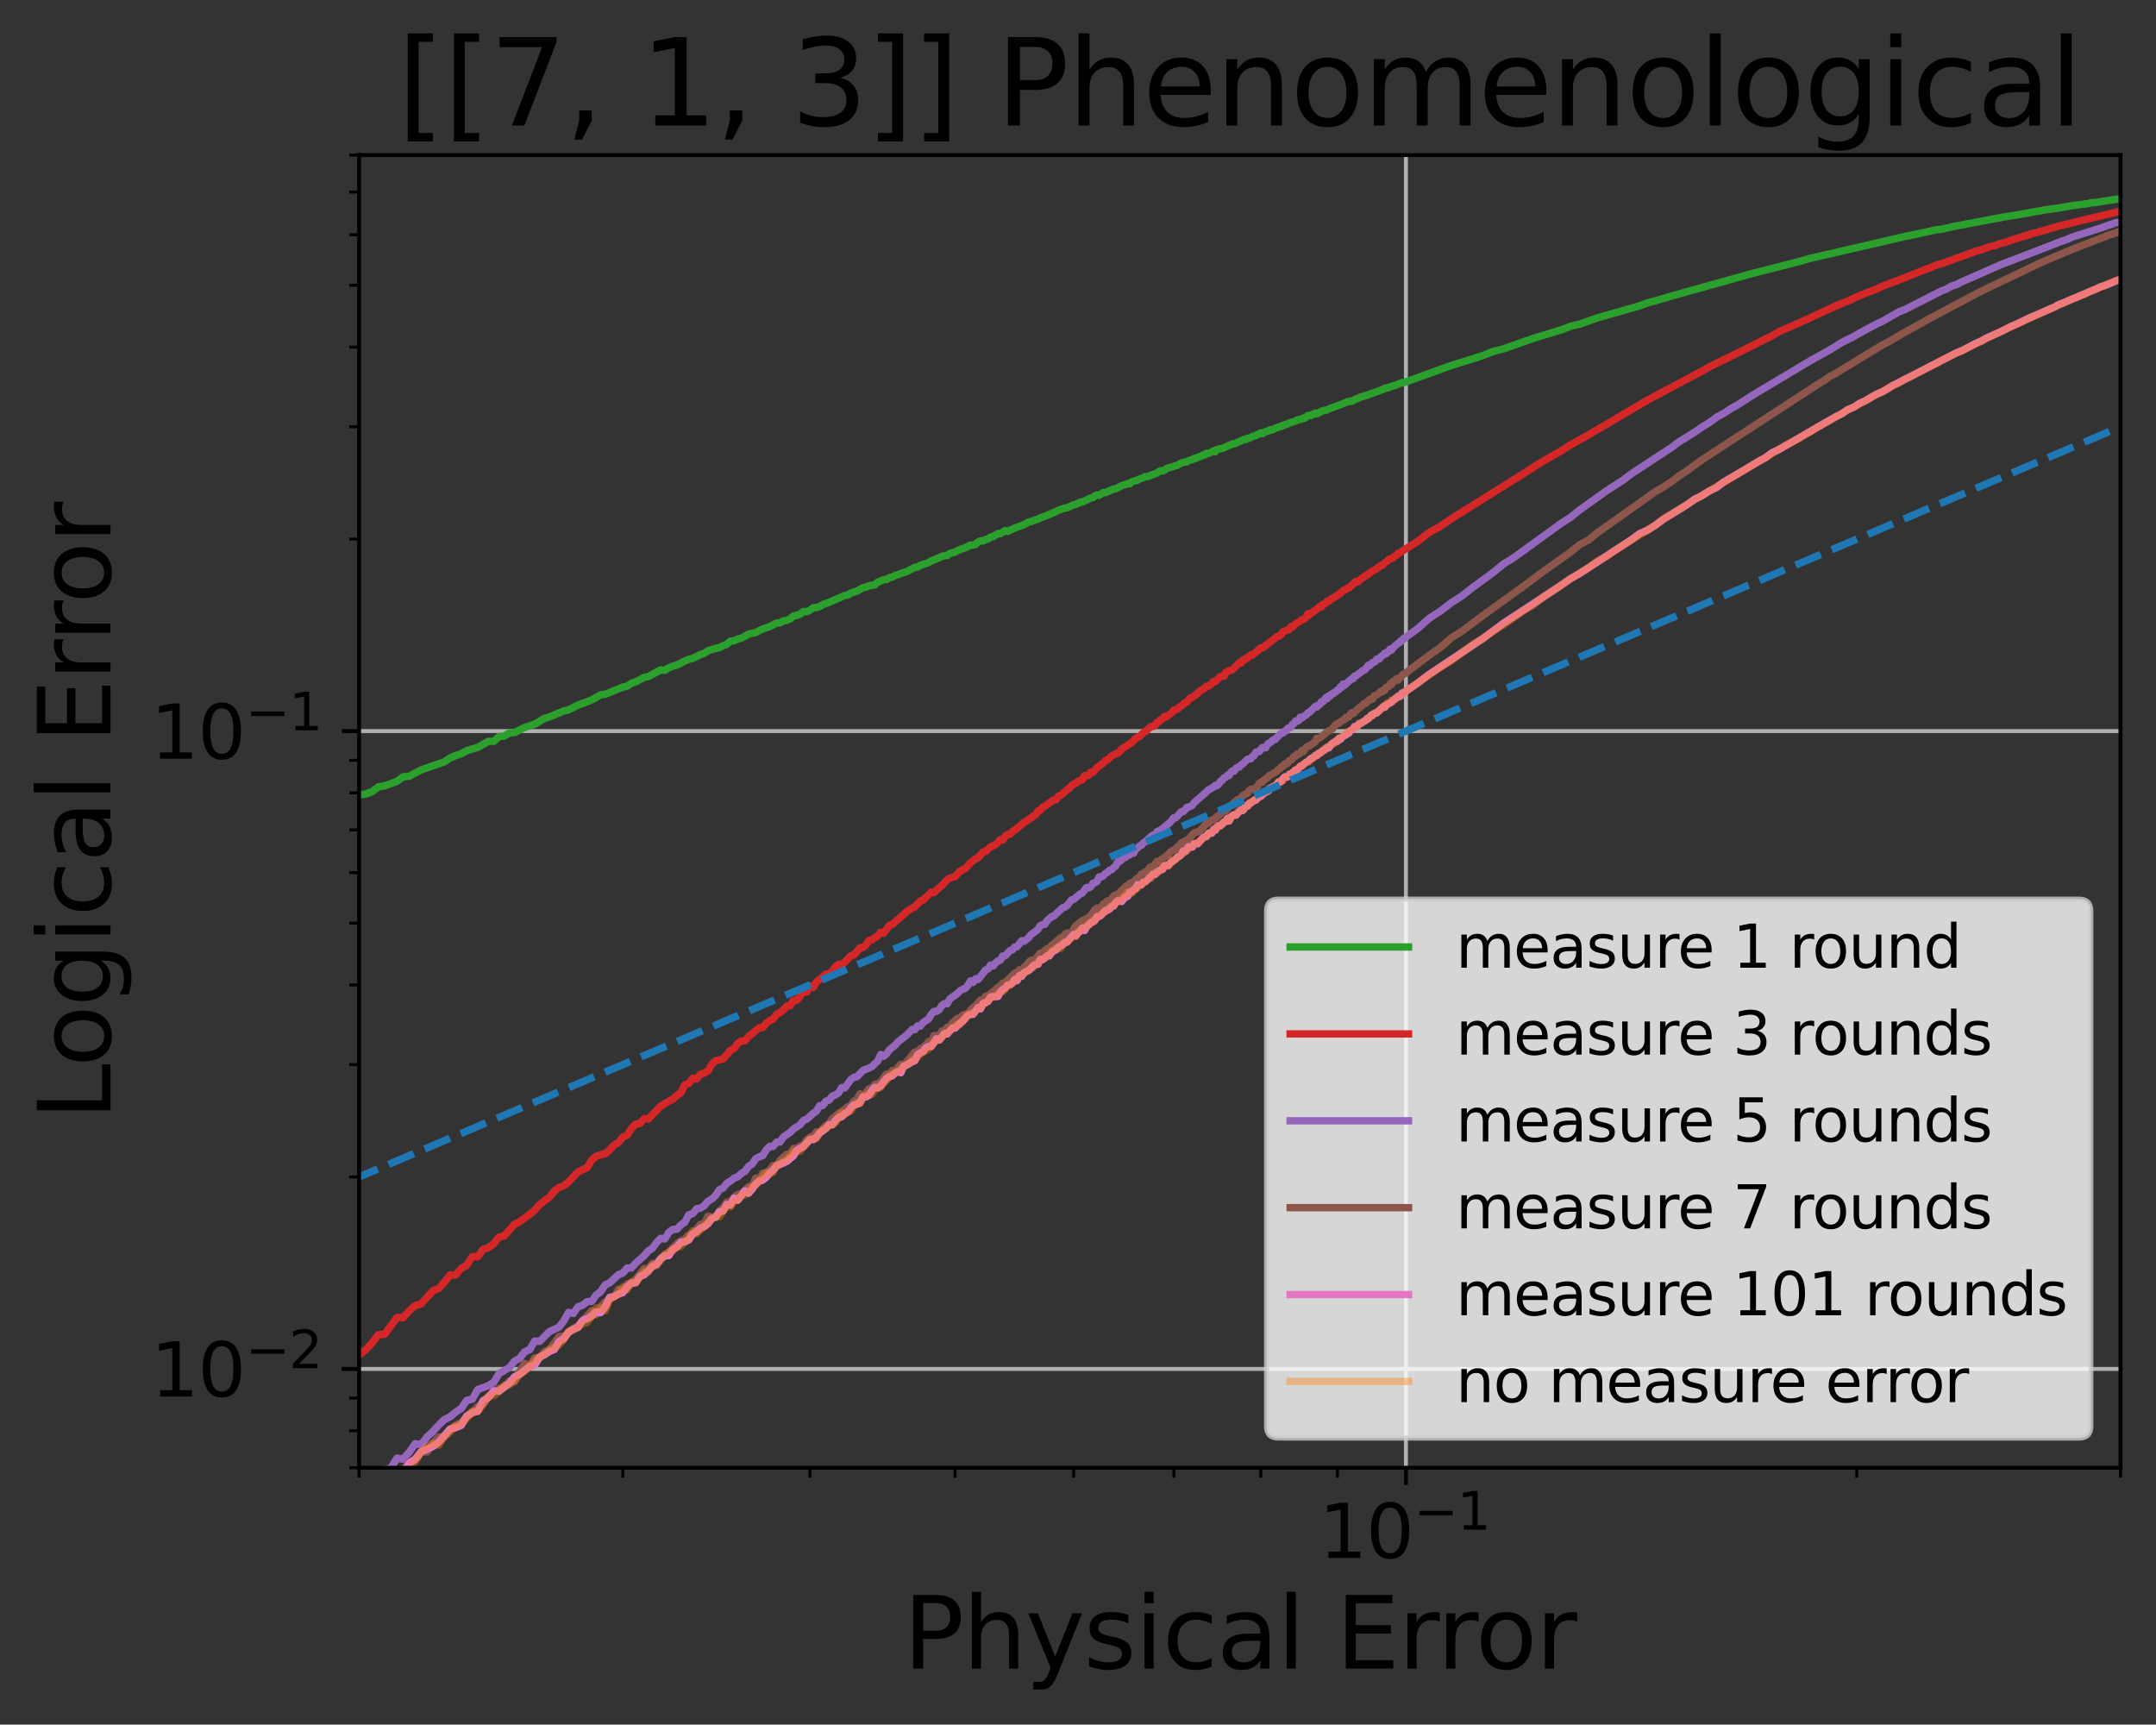 <?xml version="1.0" encoding="utf-8" standalone="no"?>
<!DOCTYPE svg PUBLIC "-//W3C//DTD SVG 1.1//EN"
  "http://www.w3.org/Graphics/SVG/1.1/DTD/svg11.dtd">
<svg xmlns:xlink="http://www.w3.org/1999/xlink" width="437.126pt" height="349.622pt" viewBox="0 0 437.126 349.622" xmlns="http://www.w3.org/2000/svg" version="1.1">
 <rect x="0" y="0" width="437.126" height="349.622" fill="#333333" stroke="none"/>
 <defs>
  <style type="text/css">*{stroke-linejoin: round; stroke-linecap: butt}</style>
 </defs>
 <g id="figure_1">
  <g id="patch_1">
   <path d="M -0 349.622 
L 437.126 349.622 
L 437.126 0 
L -0 0 
L -0 349.622 
z
" style="fill: none"/>
  </g>
  <g id="axes_1">
   <g id="patch_2">
    <path d="M 72.806 297.548 
L 429.926 297.548 
L 429.926 31.436 
L 72.806 31.436 
L 72.806 297.548 
z
" style="fill: none"/>
   </g>
   <g id="matplotlib.axis_1">
    <g id="xtick_1">
     <g id="line2d_1">
      <path d="M 285.048 297.548 
L 285.048 31.436 
" clip-path="url(#p15f64459f5)" style="fill: none; stroke: #b0b0b0; stroke-width: 0.8; stroke-linecap: square"/>
     </g>
     <g id="line2d_2">
      <defs>
       <path id="md39032bed2" d="M 0 0 
L 0 3.5 
" style="stroke: #000000; stroke-width: 0.8"/>
      </defs>
      <g>
       <use xlink:href="#md39032bed2" x="285.048" y="297.548" style="stroke: #000000; stroke-width: 0.8"/>
      </g>
     </g>
     <g id="text_1">
      <!-- $\mathdefault{10^{-1}}$ -->
      <g transform="translate(267.423 315.946) scale(0.15 -0.15)">
       <defs>
        <path id="DejaVuSans-31" d="M 794 531 
L 1825 531 
L 1825 4091 
L 703 3866 
L 703 4441 
L 1819 4666 
L 2450 4666 
L 2450 531 
L 3481 531 
L 3481 0 
L 794 0 
L 794 531 
z
" transform="scale(0.016)"/>
        <path id="DejaVuSans-30" d="M 2034 4250 
Q 1547 4250 1301 3770 
Q 1056 3291 1056 2328 
Q 1056 1369 1301 889 
Q 1547 409 2034 409 
Q 2525 409 2770 889 
Q 3016 1369 3016 2328 
Q 3016 3291 2770 3770 
Q 2525 4250 2034 4250 
z
M 2034 4750 
Q 2819 4750 3233 4129 
Q 3647 3509 3647 2328 
Q 3647 1150 3233 529 
Q 2819 -91 2034 -91 
Q 1250 -91 836 529 
Q 422 1150 422 2328 
Q 422 3509 836 4129 
Q 1250 4750 2034 4750 
z
" transform="scale(0.016)"/>
        <path id="DejaVuSans-2212" d="M 678 2272 
L 4684 2272 
L 4684 1741 
L 678 1741 
L 678 2272 
z
" transform="scale(0.016)"/>
       </defs>
       <use xlink:href="#DejaVuSans-31" transform="translate(0 0.684)"/>
       <use xlink:href="#DejaVuSans-30" transform="translate(63.623 0.684)"/>
       <use xlink:href="#DejaVuSans-2212" transform="translate(128.203 38.966) scale(0.7)"/>
       <use xlink:href="#DejaVuSans-31" transform="translate(186.855 38.966) scale(0.7)"/>
      </g>
     </g>
    </g>
    <g id="xtick_2">
     <g id="line2d_3">
      <defs>
       <path id="m00e623f56d" d="M 0 0 
L 0 2 
" style="stroke: #000000; stroke-width: 0.6"/>
      </defs>
      <g>
       <use xlink:href="#m00e623f56d" x="72.806" y="297.548" style="stroke: #000000; stroke-width: 0.6"/>
      </g>
     </g>
    </g>
    <g id="xtick_3">
     <g id="line2d_4">
      <g>
       <use xlink:href="#m00e623f56d" x="126.276" y="297.548" style="stroke: #000000; stroke-width: 0.6"/>
      </g>
     </g>
    </g>
    <g id="xtick_4">
     <g id="line2d_5">
      <g>
       <use xlink:href="#m00e623f56d" x="164.214" y="297.548" style="stroke: #000000; stroke-width: 0.6"/>
      </g>
     </g>
    </g>
    <g id="xtick_5">
     <g id="line2d_6">
      <g>
       <use xlink:href="#m00e623f56d" x="193.641" y="297.548" style="stroke: #000000; stroke-width: 0.6"/>
      </g>
     </g>
    </g>
    <g id="xtick_6">
     <g id="line2d_7">
      <g>
       <use xlink:href="#m00e623f56d" x="217.684" y="297.548" style="stroke: #000000; stroke-width: 0.6"/>
      </g>
     </g>
    </g>
    <g id="xtick_7">
     <g id="line2d_8">
      <g>
       <use xlink:href="#m00e623f56d" x="238.012" y="297.548" style="stroke: #000000; stroke-width: 0.6"/>
      </g>
     </g>
    </g>
    <g id="xtick_8">
     <g id="line2d_9">
      <g>
       <use xlink:href="#m00e623f56d" x="255.622" y="297.548" style="stroke: #000000; stroke-width: 0.6"/>
      </g>
     </g>
    </g>
    <g id="xtick_9">
     <g id="line2d_10">
      <g>
       <use xlink:href="#m00e623f56d" x="271.154" y="297.548" style="stroke: #000000; stroke-width: 0.6"/>
      </g>
     </g>
    </g>
    <g id="xtick_10">
     <g id="line2d_11">
      <g>
       <use xlink:href="#m00e623f56d" x="376.456" y="297.548" style="stroke: #000000; stroke-width: 0.6"/>
      </g>
     </g>
    </g>
    <g id="xtick_11">
     <g id="line2d_12">
      <g>
       <use xlink:href="#m00e623f56d" x="429.926" y="297.548" style="stroke: #000000; stroke-width: 0.6"/>
      </g>
     </g>
    </g>
    <g id="text_2">
     <!-- Physical Error -->
     <g transform="translate(183.14 338.262) scale(0.2 -0.2)">
      <defs>
       <path id="DejaVuSans-50" d="M 1259 4147 
L 1259 2394 
L 2053 2394 
Q 2494 2394 2734 2622 
Q 2975 2850 2975 3272 
Q 2975 3691 2734 3919 
Q 2494 4147 2053 4147 
L 1259 4147 
z
M 628 4666 
L 2053 4666 
Q 2838 4666 3239 4311 
Q 3641 3956 3641 3272 
Q 3641 2581 3239 2228 
Q 2838 1875 2053 1875 
L 1259 1875 
L 1259 0 
L 628 0 
L 628 4666 
z
" transform="scale(0.016)"/>
       <path id="DejaVuSans-68" d="M 3513 2113 
L 3513 0 
L 2938 0 
L 2938 2094 
Q 2938 2591 2744 2837 
Q 2550 3084 2163 3084 
Q 1697 3084 1428 2787 
Q 1159 2491 1159 1978 
L 1159 0 
L 581 0 
L 581 4863 
L 1159 4863 
L 1159 2956 
Q 1366 3272 1645 3428 
Q 1925 3584 2291 3584 
Q 2894 3584 3203 3211 
Q 3513 2838 3513 2113 
z
" transform="scale(0.016)"/>
       <path id="DejaVuSans-79" d="M 2059 -325 
Q 1816 -950 1584 -1140 
Q 1353 -1331 966 -1331 
L 506 -1331 
L 506 -850 
L 844 -850 
Q 1081 -850 1212 -737 
Q 1344 -625 1503 -206 
L 1606 56 
L 191 3500 
L 800 3500 
L 1894 763 
L 2988 3500 
L 3597 3500 
L 2059 -325 
z
" transform="scale(0.016)"/>
       <path id="DejaVuSans-73" d="M 2834 3397 
L 2834 2853 
Q 2591 2978 2328 3040 
Q 2066 3103 1784 3103 
Q 1356 3103 1142 2972 
Q 928 2841 928 2578 
Q 928 2378 1081 2264 
Q 1234 2150 1697 2047 
L 1894 2003 
Q 2506 1872 2764 1633 
Q 3022 1394 3022 966 
Q 3022 478 2636 193 
Q 2250 -91 1575 -91 
Q 1294 -91 989 -36 
Q 684 19 347 128 
L 347 722 
Q 666 556 975 473 
Q 1284 391 1588 391 
Q 1994 391 2212 530 
Q 2431 669 2431 922 
Q 2431 1156 2273 1281 
Q 2116 1406 1581 1522 
L 1381 1569 
Q 847 1681 609 1914 
Q 372 2147 372 2553 
Q 372 3047 722 3315 
Q 1072 3584 1716 3584 
Q 2034 3584 2315 3537 
Q 2597 3491 2834 3397 
z
" transform="scale(0.016)"/>
       <path id="DejaVuSans-69" d="M 603 3500 
L 1178 3500 
L 1178 0 
L 603 0 
L 603 3500 
z
M 603 4863 
L 1178 4863 
L 1178 4134 
L 603 4134 
L 603 4863 
z
" transform="scale(0.016)"/>
       <path id="DejaVuSans-63" d="M 3122 3366 
L 3122 2828 
Q 2878 2963 2633 3030 
Q 2388 3097 2138 3097 
Q 1578 3097 1268 2742 
Q 959 2388 959 1747 
Q 959 1106 1268 751 
Q 1578 397 2138 397 
Q 2388 397 2633 464 
Q 2878 531 3122 666 
L 3122 134 
Q 2881 22 2623 -34 
Q 2366 -91 2075 -91 
Q 1284 -91 818 406 
Q 353 903 353 1747 
Q 353 2603 823 3093 
Q 1294 3584 2113 3584 
Q 2378 3584 2631 3529 
Q 2884 3475 3122 3366 
z
" transform="scale(0.016)"/>
       <path id="DejaVuSans-61" d="M 2194 1759 
Q 1497 1759 1228 1600 
Q 959 1441 959 1056 
Q 959 750 1161 570 
Q 1363 391 1709 391 
Q 2188 391 2477 730 
Q 2766 1069 2766 1631 
L 2766 1759 
L 2194 1759 
z
M 3341 1997 
L 3341 0 
L 2766 0 
L 2766 531 
Q 2569 213 2275 61 
Q 1981 -91 1556 -91 
Q 1019 -91 701 211 
Q 384 513 384 1019 
Q 384 1609 779 1909 
Q 1175 2209 1959 2209 
L 2766 2209 
L 2766 2266 
Q 2766 2663 2505 2880 
Q 2244 3097 1772 3097 
Q 1472 3097 1187 3025 
Q 903 2953 641 2809 
L 641 3341 
Q 956 3463 1253 3523 
Q 1550 3584 1831 3584 
Q 2591 3584 2966 3190 
Q 3341 2797 3341 1997 
z
" transform="scale(0.016)"/>
       <path id="DejaVuSans-6c" d="M 603 4863 
L 1178 4863 
L 1178 0 
L 603 0 
L 603 4863 
z
" transform="scale(0.016)"/>
       <path id="DejaVuSans-20" transform="scale(0.016)"/>
       <path id="DejaVuSans-45" d="M 628 4666 
L 3578 4666 
L 3578 4134 
L 1259 4134 
L 1259 2753 
L 3481 2753 
L 3481 2222 
L 1259 2222 
L 1259 531 
L 3634 531 
L 3634 0 
L 628 0 
L 628 4666 
z
" transform="scale(0.016)"/>
       <path id="DejaVuSans-72" d="M 2631 2963 
Q 2534 3019 2420 3045 
Q 2306 3072 2169 3072 
Q 1681 3072 1420 2755 
Q 1159 2438 1159 1844 
L 1159 0 
L 581 0 
L 581 3500 
L 1159 3500 
L 1159 2956 
Q 1341 3275 1631 3429 
Q 1922 3584 2338 3584 
Q 2397 3584 2469 3576 
Q 2541 3569 2628 3553 
L 2631 2963 
z
" transform="scale(0.016)"/>
       <path id="DejaVuSans-6f" d="M 1959 3097 
Q 1497 3097 1228 2736 
Q 959 2375 959 1747 
Q 959 1119 1226 758 
Q 1494 397 1959 397 
Q 2419 397 2687 759 
Q 2956 1122 2956 1747 
Q 2956 2369 2687 2733 
Q 2419 3097 1959 3097 
z
M 1959 3584 
Q 2709 3584 3137 3096 
Q 3566 2609 3566 1747 
Q 3566 888 3137 398 
Q 2709 -91 1959 -91 
Q 1206 -91 779 398 
Q 353 888 353 1747 
Q 353 2609 779 3096 
Q 1206 3584 1959 3584 
z
" transform="scale(0.016)"/>
      </defs>
      <use xlink:href="#DejaVuSans-50"/>
      <use xlink:href="#DejaVuSans-68" x="60.303"/>
      <use xlink:href="#DejaVuSans-79" x="123.682"/>
      <use xlink:href="#DejaVuSans-73" x="182.861"/>
      <use xlink:href="#DejaVuSans-69" x="234.961"/>
      <use xlink:href="#DejaVuSans-63" x="262.744"/>
      <use xlink:href="#DejaVuSans-61" x="317.725"/>
      <use xlink:href="#DejaVuSans-6c" x="379.004"/>
      <use xlink:href="#DejaVuSans-20" x="406.787"/>
      <use xlink:href="#DejaVuSans-45" x="438.574"/>
      <use xlink:href="#DejaVuSans-72" x="501.758"/>
      <use xlink:href="#DejaVuSans-72" x="541.121"/>
      <use xlink:href="#DejaVuSans-6f" x="579.984"/>
      <use xlink:href="#DejaVuSans-72" x="641.166"/>
     </g>
    </g>
   </g>
   <g id="matplotlib.axis_2">
    <g id="ytick_1">
     <g id="line2d_13">
      <path d="M 72.806 277.518 
L 429.926 277.518 
" clip-path="url(#p15f64459f5)" style="fill: none; stroke: #b0b0b0; stroke-width: 0.8; stroke-linecap: square"/>
     </g>
     <g id="line2d_14">
      <defs>
       <path id="m6f3f5b6aff" d="M 0 0 
L -3.5 0 
" style="stroke: #000000; stroke-width: 0.8"/>
      </defs>
      <g>
       <use xlink:href="#m6f3f5b6aff" x="72.806" y="277.518" style="stroke: #000000; stroke-width: 0.8"/>
      </g>
     </g>
     <g id="text_3">
      <!-- $\mathdefault{10^{-2}}$ -->
      <g transform="translate(30.556 283.217) scale(0.15 -0.15)">
       <defs>
        <path id="DejaVuSans-32" d="M 1228 531 
L 3431 531 
L 3431 0 
L 469 0 
L 469 531 
Q 828 903 1448 1529 
Q 2069 2156 2228 2338 
Q 2531 2678 2651 2914 
Q 2772 3150 2772 3378 
Q 2772 3750 2511 3984 
Q 2250 4219 1831 4219 
Q 1534 4219 1204 4116 
Q 875 4013 500 3803 
L 500 4441 
Q 881 4594 1212 4672 
Q 1544 4750 1819 4750 
Q 2544 4750 2975 4387 
Q 3406 4025 3406 3419 
Q 3406 3131 3298 2873 
Q 3191 2616 2906 2266 
Q 2828 2175 2409 1742 
Q 1991 1309 1228 531 
z
" transform="scale(0.016)"/>
       </defs>
       <use xlink:href="#DejaVuSans-31" transform="translate(0 0.766)"/>
       <use xlink:href="#DejaVuSans-30" transform="translate(63.623 0.766)"/>
       <use xlink:href="#DejaVuSans-2212" transform="translate(128.203 39.047) scale(0.7)"/>
       <use xlink:href="#DejaVuSans-32" transform="translate(186.855 39.047) scale(0.7)"/>
      </g>
     </g>
    </g>
    <g id="ytick_2">
     <g id="line2d_15">
      <path d="M 72.806 148.212 
L 429.926 148.212 
" clip-path="url(#p15f64459f5)" style="fill: none; stroke: #b0b0b0; stroke-width: 0.8; stroke-linecap: square"/>
     </g>
     <g id="line2d_16">
      <g>
       <use xlink:href="#m6f3f5b6aff" x="72.806" y="148.212" style="stroke: #000000; stroke-width: 0.8"/>
      </g>
     </g>
     <g id="text_4">
      <!-- $\mathdefault{10^{-1}}$ -->
      <g transform="translate(30.556 153.911) scale(0.15 -0.15)">
       <use xlink:href="#DejaVuSans-31" transform="translate(0 0.684)"/>
       <use xlink:href="#DejaVuSans-30" transform="translate(63.623 0.684)"/>
       <use xlink:href="#DejaVuSans-2212" transform="translate(128.203 38.966) scale(0.7)"/>
       <use xlink:href="#DejaVuSans-31" transform="translate(186.855 38.966) scale(0.7)"/>
      </g>
     </g>
    </g>
    <g id="ytick_3">
     <g id="line2d_17">
      <defs>
       <path id="m25c94c0720" d="M 0 0 
L -2 0 
" style="stroke: #000000; stroke-width: 0.6"/>
      </defs>
      <g>
       <use xlink:href="#m25c94c0720" x="72.806" y="297.548" style="stroke: #000000; stroke-width: 0.6"/>
      </g>
     </g>
    </g>
    <g id="ytick_4">
     <g id="line2d_18">
      <g>
       <use xlink:href="#m25c94c0720" x="72.806" y="290.05" style="stroke: #000000; stroke-width: 0.6"/>
      </g>
     </g>
    </g>
    <g id="ytick_5">
     <g id="line2d_19">
      <g>
       <use xlink:href="#m25c94c0720" x="72.806" y="283.435" style="stroke: #000000; stroke-width: 0.6"/>
      </g>
     </g>
    </g>
    <g id="ytick_6">
     <g id="line2d_20">
      <g>
       <use xlink:href="#m25c94c0720" x="72.806" y="238.593" style="stroke: #000000; stroke-width: 0.6"/>
      </g>
     </g>
    </g>
    <g id="ytick_7">
     <g id="line2d_21">
      <g>
       <use xlink:href="#m25c94c0720" x="72.806" y="215.823" style="stroke: #000000; stroke-width: 0.6"/>
      </g>
     </g>
    </g>
    <g id="ytick_8">
     <g id="line2d_22">
      <g>
       <use xlink:href="#m25c94c0720" x="72.806" y="199.668" style="stroke: #000000; stroke-width: 0.6"/>
      </g>
     </g>
    </g>
    <g id="ytick_9">
     <g id="line2d_23">
      <g>
       <use xlink:href="#m25c94c0720" x="72.806" y="187.137" style="stroke: #000000; stroke-width: 0.6"/>
      </g>
     </g>
    </g>
    <g id="ytick_10">
     <g id="line2d_24">
      <g>
       <use xlink:href="#m25c94c0720" x="72.806" y="176.898" style="stroke: #000000; stroke-width: 0.6"/>
      </g>
     </g>
    </g>
    <g id="ytick_11">
     <g id="line2d_25">
      <g>
       <use xlink:href="#m25c94c0720" x="72.806" y="168.242" style="stroke: #000000; stroke-width: 0.6"/>
      </g>
     </g>
    </g>
    <g id="ytick_12">
     <g id="line2d_26">
      <g>
       <use xlink:href="#m25c94c0720" x="72.806" y="160.743" style="stroke: #000000; stroke-width: 0.6"/>
      </g>
     </g>
    </g>
    <g id="ytick_13">
     <g id="line2d_27">
      <g>
       <use xlink:href="#m25c94c0720" x="72.806" y="154.129" style="stroke: #000000; stroke-width: 0.6"/>
      </g>
     </g>
    </g>
    <g id="ytick_14">
     <g id="line2d_28">
      <g>
       <use xlink:href="#m25c94c0720" x="72.806" y="109.287" style="stroke: #000000; stroke-width: 0.6"/>
      </g>
     </g>
    </g>
    <g id="ytick_15">
     <g id="line2d_29">
      <g>
       <use xlink:href="#m25c94c0720" x="72.806" y="86.517" style="stroke: #000000; stroke-width: 0.6"/>
      </g>
     </g>
    </g>
    <g id="ytick_16">
     <g id="line2d_30">
      <g>
       <use xlink:href="#m25c94c0720" x="72.806" y="70.361" style="stroke: #000000; stroke-width: 0.6"/>
      </g>
     </g>
    </g>
    <g id="ytick_17">
     <g id="line2d_31">
      <g>
       <use xlink:href="#m25c94c0720" x="72.806" y="57.83" style="stroke: #000000; stroke-width: 0.6"/>
      </g>
     </g>
    </g>
    <g id="ytick_18">
     <g id="line2d_32">
      <g>
       <use xlink:href="#m25c94c0720" x="72.806" y="47.592" style="stroke: #000000; stroke-width: 0.6"/>
      </g>
     </g>
    </g>
    <g id="ytick_19">
     <g id="line2d_33">
      <g>
       <use xlink:href="#m25c94c0720" x="72.806" y="38.935" style="stroke: #000000; stroke-width: 0.6"/>
      </g>
     </g>
    </g>
    <g id="ytick_20">
     <g id="line2d_34">
      <g>
       <use xlink:href="#m25c94c0720" x="72.806" y="31.436" style="stroke: #000000; stroke-width: 0.6"/>
      </g>
     </g>
    </g>
    <g id="text_5">
     <!-- Logical Error -->
     <g transform="translate(22.397 227.088) rotate(-90) scale(0.2 -0.2)">
      <defs>
       <path id="DejaVuSans-4c" d="M 628 4666 
L 1259 4666 
L 1259 531 
L 3531 531 
L 3531 0 
L 628 0 
L 628 4666 
z
" transform="scale(0.016)"/>
       <path id="DejaVuSans-67" d="M 2906 1791 
Q 2906 2416 2648 2759 
Q 2391 3103 1925 3103 
Q 1463 3103 1205 2759 
Q 947 2416 947 1791 
Q 947 1169 1205 825 
Q 1463 481 1925 481 
Q 2391 481 2648 825 
Q 2906 1169 2906 1791 
z
M 3481 434 
Q 3481 -459 3084 -895 
Q 2688 -1331 1869 -1331 
Q 1566 -1331 1297 -1286 
Q 1028 -1241 775 -1147 
L 775 -588 
Q 1028 -725 1275 -790 
Q 1522 -856 1778 -856 
Q 2344 -856 2625 -561 
Q 2906 -266 2906 331 
L 2906 616 
Q 2728 306 2450 153 
Q 2172 0 1784 0 
Q 1141 0 747 490 
Q 353 981 353 1791 
Q 353 2603 747 3093 
Q 1141 3584 1784 3584 
Q 2172 3584 2450 3431 
Q 2728 3278 2906 2969 
L 2906 3500 
L 3481 3500 
L 3481 434 
z
" transform="scale(0.016)"/>
      </defs>
      <use xlink:href="#DejaVuSans-4c"/>
      <use xlink:href="#DejaVuSans-6f" x="53.963"/>
      <use xlink:href="#DejaVuSans-67" x="115.145"/>
      <use xlink:href="#DejaVuSans-69" x="178.621"/>
      <use xlink:href="#DejaVuSans-63" x="206.404"/>
      <use xlink:href="#DejaVuSans-61" x="261.385"/>
      <use xlink:href="#DejaVuSans-6c" x="322.664"/>
      <use xlink:href="#DejaVuSans-20" x="350.447"/>
      <use xlink:href="#DejaVuSans-45" x="382.234"/>
      <use xlink:href="#DejaVuSans-72" x="445.418"/>
      <use xlink:href="#DejaVuSans-72" x="484.781"/>
      <use xlink:href="#DejaVuSans-6f" x="523.645"/>
      <use xlink:href="#DejaVuSans-72" x="584.826"/>
     </g>
    </g>
   </g>
   <g id="line2d_35">
    <path d="M 71.481 161.975 
L 72.806 161.164 
L 74.118 160.969 
L 75.418 160.497 
L 76.704 159.527 
L 77.978 159.313 
L 80.49 158.395 
L 81.729 157.469 
L 82.955 157.37 
L 85.375 156.089 
L 90.085 154.454 
L 91.237 153.667 
L 92.379 153.173 
L 93.511 152.811 
L 94.633 152.164 
L 96.85 151.528 
L 99.029 150.282 
L 100.106 150.295 
L 101.174 149.334 
L 102.233 149.224 
L 103.284 148.581 
L 104.326 148.517 
L 106.387 147.467 
L 108.416 146.811 
L 110.414 145.61 
L 111.402 145.339 
L 114.321 144.127 
L 115.281 143.899 
L 117.178 142.934 
L 119.049 142.251 
L 119.974 141.899 
L 121.806 140.85 
L 122.712 140.741 
L 126.276 139.294 
L 127.153 139.11 
L 128.023 138.503 
L 128.888 138.226 
L 130.6 137.33 
L 131.449 137.158 
L 133.96 135.801 
L 134.787 135.892 
L 135.609 135.363 
L 136.425 135.03 
L 137.237 134.842 
L 138.845 134 
L 139.642 133.672 
L 140.434 133.484 
L 142.004 132.69 
L 142.782 132.449 
L 143.555 131.915 
L 145.089 131.439 
L 145.849 131.287 
L 146.605 130.888 
L 147.356 130.618 
L 148.103 129.97 
L 148.846 129.891 
L 149.585 129.541 
L 150.32 129.379 
L 151.777 128.543 
L 153.218 128.229 
L 154.644 127.503 
L 156.054 127.038 
L 157.45 126.307 
L 158.142 126.263 
L 158.831 125.851 
L 159.516 125.773 
L 160.197 125.462 
L 160.875 124.881 
L 161.55 124.762 
L 162.221 124.507 
L 162.889 123.954 
L 163.553 124.008 
L 164.214 123.712 
L 164.872 123.206 
L 165.526 123.159 
L 166.177 122.965 
L 166.825 122.565 
L 168.112 122.09 
L 170.648 120.999 
L 171.275 120.72 
L 171.898 120.641 
L 172.519 120.217 
L 173.751 119.82 
L 174.972 119.144 
L 175.579 119.05 
L 176.182 118.755 
L 177.381 118.561 
L 177.976 118.011 
L 179.159 117.513 
L 179.746 117.474 
L 180.331 117.101 
L 180.913 116.973 
L 181.493 116.647 
L 182.07 116.501 
L 183.217 116.045 
L 183.787 115.909 
L 185.481 115.007 
L 186.041 114.97 
L 186.599 114.607 
L 188.257 114.053 
L 188.806 113.711 
L 190.437 113.075 
L 190.976 112.751 
L 192.049 112.614 
L 192.581 112.198 
L 193.641 111.915 
L 194.167 111.584 
L 195.214 111.203 
L 195.734 111.047 
L 196.768 110.5 
L 197.282 110.508 
L 197.795 110.378 
L 198.305 109.89 
L 198.813 109.632 
L 199.319 109.651 
L 199.823 109.385 
L 200.326 109.27 
L 200.826 108.878 
L 201.325 108.814 
L 202.316 108.191 
L 202.809 108.187 
L 203.79 107.563 
L 204.277 107.732 
L 205.729 107.046 
L 207.64 106.36 
L 208.586 105.808 
L 209.056 105.743 
L 209.991 105.359 
L 210.456 105.256 
L 210.92 104.979 
L 211.842 104.65 
L 213.667 103.913 
L 214.571 103.443 
L 215.914 102.986 
L 216.359 102.941 
L 217.684 102.327 
L 218.123 102.242 
L 218.996 101.815 
L 219.431 101.765 
L 220.726 101.143 
L 221.155 100.939 
L 221.582 100.886 
L 222.008 100.512 
L 222.433 100.324 
L 222.856 100.421 
L 223.699 99.838 
L 224.118 99.865 
L 225.782 99.13 
L 226.195 99.096 
L 227.426 98.458 
L 228.24 98.194 
L 228.645 98.029 
L 229.049 98.094 
L 229.451 97.677 
L 230.253 97.439 
L 230.652 97.352 
L 231.05 97.094 
L 231.842 96.83 
L 232.236 96.623 
L 232.629 96.634 
L 233.412 96.318 
L 234.577 95.898 
L 234.963 95.587 
L 235.348 95.425 
L 235.732 95.487 
L 236.115 95.308 
L 236.497 94.99 
L 237.635 94.657 
L 238.764 94.299 
L 239.511 93.838 
L 240.254 93.652 
L 240.624 93.629 
L 240.993 93.382 
L 241.727 93.179 
L 242.093 92.942 
L 242.458 92.931 
L 242.822 92.703 
L 243.546 92.483 
L 243.907 92.229 
L 244.267 92.229 
L 244.626 91.869 
L 244.984 91.945 
L 246.052 91.423 
L 246.406 91.571 
L 246.759 91.1 
L 247.812 90.907 
L 248.51 90.59 
L 249.895 89.982 
L 250.238 89.992 
L 252.283 89.07 
L 252.621 89.088 
L 252.958 88.829 
L 253.293 88.845 
L 253.963 88.462 
L 254.629 88.304 
L 254.961 88.047 
L 255.292 87.987 
L 255.622 87.746 
L 255.951 87.91 
L 256.607 87.493 
L 257.26 87.324 
L 257.585 87.102 
L 257.91 87.18 
L 258.878 86.667 
L 259.199 86.628 
L 259.52 86.453 
L 259.839 86.439 
L 260.158 86.21 
L 260.794 86.029 
L 261.741 85.643 
L 262.682 85.378 
L 262.994 85.145 
L 263.926 84.958 
L 264.236 84.732 
L 264.544 84.796 
L 265.159 84.246 
L 265.771 84.226 
L 266.076 84 
L 266.38 83.979 
L 266.683 83.719 
L 266.986 83.885 
L 267.288 83.766 
L 267.891 83.343 
L 268.191 83.32 
L 268.49 83.167 
L 268.789 83.189 
L 269.681 82.812 
L 272.901 81.593 
L 273.19 81.413 
L 273.478 81.416 
L 273.766 81.299 
L 274.053 81.354 
L 274.91 80.866 
L 275.194 80.833 
L 275.762 80.515 
L 276.889 80.212 
L 280.487 78.906 
L 280.759 78.699 
L 281.303 78.661 
L 282.115 78.344 
L 282.921 78.11 
L 284.255 77.551 
L 284.52 77.633 
L 285.048 77.367 
L 285.048 77.425 
L 294.217 74.089 
L 298.573 72.751 
L 300.698 72.051 
L 302.789 71.225 
L 304.848 70.715 
L 310.838 68.603 
L 316.568 66.86 
L 318.424 66.138 
L 320.255 65.71 
L 323.84 64.449 
L 332.401 62.007 
L 334.048 61.38 
L 335.675 60.969 
L 338.87 60.011 
L 352.36 56.253 
L 355.179 55.464 
L 364.597 53.056 
L 367.169 52.337 
L 386.116 47.967 
L 389.384 47.284 
L 392.573 46.572 
L 393.62 46.492 
L 395.687 45.987 
L 406.514 43.94 
L 408.391 43.655 
L 414.756 42.532 
L 417.393 42.162 
L 419.977 41.705 
L 423.347 41.267 
L 424.176 41.087 
L 425 41.034 
L 426.633 40.769 
L 429.838 40.279 
L 430.628 40.24 
L 430.628 40.24 
" clip-path="url(#p15f64459f5)" style="fill: none; stroke: #2ca02c; stroke-width: 1.5; stroke-linecap: square"/>
   </g>
   <g id="line2d_36">
    <path d="M 71.481 276.044 
L 72.806 274.665 
L 74.118 273.658 
L 75.418 272.273 
L 76.704 270.585 
L 77.978 270.497 
L 80.49 267.088 
L 81.729 267.125 
L 82.955 265.755 
L 84.171 264.678 
L 85.375 264.333 
L 87.751 261.681 
L 88.924 261.225 
L 90.085 259.945 
L 91.237 258.483 
L 92.379 258.483 
L 93.511 257.141 
L 94.633 256.501 
L 95.746 254.771 
L 96.85 254.767 
L 97.944 253.274 
L 99.029 252.95 
L 100.106 252.115 
L 101.174 250.786 
L 102.233 250.543 
L 104.326 248.181 
L 105.361 247.677 
L 107.405 246.164 
L 108.416 245.351 
L 109.419 244.176 
L 111.402 242.686 
L 112.382 241.459 
L 113.355 240.72 
L 114.321 240.367 
L 115.281 239.598 
L 117.178 237.586 
L 119.049 236.694 
L 119.974 235.156 
L 120.893 234.38 
L 122.712 233.867 
L 123.612 233.119 
L 124.506 232.124 
L 125.394 231.633 
L 126.276 230.514 
L 127.153 230.134 
L 128.023 228.777 
L 128.888 227.879 
L 129.747 227.75 
L 130.6 226.792 
L 131.449 226.825 
L 133.96 224.246 
L 135.609 223.257 
L 136.425 222.832 
L 137.237 222.084 
L 138.044 221.533 
L 138.845 219.921 
L 139.642 219.643 
L 140.434 218.587 
L 141.221 218.731 
L 142.004 217.789 
L 142.782 217.533 
L 143.555 217.082 
L 144.324 215.754 
L 145.089 215.025 
L 146.605 214.669 
L 148.103 212.955 
L 148.846 212.529 
L 149.585 211.502 
L 150.32 211.041 
L 151.05 210.99 
L 151.777 210.13 
L 153.933 208.351 
L 154.644 208.283 
L 155.351 207.415 
L 156.054 206.896 
L 156.754 206.597 
L 157.45 205.64 
L 158.142 205.286 
L 158.831 204.723 
L 159.516 203.983 
L 160.197 203.885 
L 160.875 202.811 
L 161.55 202.782 
L 162.221 202.008 
L 162.889 201.039 
L 163.553 201.113 
L 164.214 199.89 
L 164.872 200.197 
L 165.526 199.066 
L 166.825 198.042 
L 167.47 197.452 
L 168.112 197.451 
L 168.751 196.825 
L 169.386 195.969 
L 170.019 195.489 
L 170.648 195.497 
L 171.275 195.053 
L 172.519 193.745 
L 173.136 193.579 
L 174.363 192.173 
L 174.972 192.078 
L 175.579 191.557 
L 176.182 190.676 
L 176.783 190.513 
L 177.976 189.685 
L 178.569 188.991 
L 179.159 189.171 
L 180.331 187.588 
L 180.913 187.396 
L 183.217 185.401 
L 183.787 184.808 
L 184.919 184.115 
L 185.481 183.841 
L 186.599 182.677 
L 187.154 182.481 
L 188.806 180.867 
L 189.352 180.973 
L 189.896 180.411 
L 190.976 179.502 
L 192.049 178.357 
L 192.581 178.02 
L 193.641 177.675 
L 194.691 176.583 
L 195.734 176.044 
L 196.768 174.905 
L 197.795 174.1 
L 198.305 173.895 
L 199.319 172.713 
L 199.823 172.613 
L 200.826 171.683 
L 201.822 171.229 
L 202.316 170.788 
L 202.809 170.186 
L 203.3 170.3 
L 203.79 169.51 
L 204.277 169.191 
L 204.763 169.093 
L 205.247 168.579 
L 206.21 167.943 
L 207.64 166.703 
L 208.114 166.492 
L 208.586 166.039 
L 209.056 165.836 
L 209.524 165.391 
L 209.991 165.155 
L 210.456 164.377 
L 210.92 164.269 
L 211.382 163.643 
L 211.842 163.46 
L 213.213 162.418 
L 213.667 162.161 
L 214.12 162.118 
L 214.571 161.412 
L 215.02 161.261 
L 216.359 160.081 
L 216.802 159.798 
L 217.684 158.909 
L 218.123 158.819 
L 218.56 158.379 
L 219.431 158.096 
L 219.864 157.255 
L 220.296 157.268 
L 220.726 157.164 
L 221.155 156.516 
L 221.582 156.569 
L 222.433 155.611 
L 223.699 154.685 
L 224.118 154.176 
L 224.536 154.055 
L 225.368 153.247 
L 226.195 152.831 
L 226.606 152.666 
L 227.017 152.379 
L 227.426 151.844 
L 229.451 150.558 
L 230.253 149.657 
L 231.05 149.303 
L 231.842 148.478 
L 232.236 148.303 
L 233.412 147.243 
L 233.801 147.267 
L 234.19 147.06 
L 234.577 146.446 
L 234.963 146.341 
L 235.348 145.868 
L 235.732 145.726 
L 236.115 145.25 
L 236.497 145.348 
L 237.257 144.716 
L 237.635 144.452 
L 238.012 143.954 
L 238.764 143.733 
L 239.138 143.289 
L 239.511 143.124 
L 240.254 142.464 
L 240.624 142.334 
L 241.361 141.471 
L 241.727 141.389 
L 242.822 140.553 
L 243.185 140.156 
L 244.267 139.51 
L 244.626 139.114 
L 244.984 139.116 
L 245.341 138.881 
L 246.052 138.162 
L 246.406 138.207 
L 247.462 137.11 
L 248.162 137.096 
L 248.51 136.345 
L 248.857 136.194 
L 249.204 135.894 
L 249.55 135.899 
L 249.895 135.725 
L 251.265 134.378 
L 251.605 134.413 
L 251.944 133.819 
L 252.283 133.83 
L 252.621 133.433 
L 252.958 133.358 
L 253.629 132.729 
L 253.963 132.781 
L 255.622 131.344 
L 255.951 131.366 
L 257.26 130.358 
L 258.556 129.355 
L 258.878 129.052 
L 259.199 129.022 
L 259.839 128.585 
L 260.158 128.028 
L 261.111 127.726 
L 261.426 127.559 
L 261.741 127.036 
L 262.056 127.108 
L 262.682 126.453 
L 262.994 126.331 
L 263.926 125.638 
L 264.236 125.628 
L 264.852 125.123 
L 265.159 124.444 
L 265.465 124.67 
L 265.771 124.331 
L 266.076 124.202 
L 266.38 123.897 
L 266.986 123.51 
L 267.59 122.939 
L 267.891 123.07 
L 268.191 122.515 
L 268.49 122.454 
L 268.789 122.273 
L 269.087 121.858 
L 269.384 121.903 
L 269.977 121.34 
L 270.567 121.099 
L 271.447 120.472 
L 271.739 120.301 
L 272.321 119.709 
L 272.611 119.663 
L 273.19 119.194 
L 273.478 119.181 
L 274.91 117.864 
L 275.194 117.996 
L 276.326 117.057 
L 276.608 116.956 
L 276.889 116.668 
L 277.169 116.596 
L 277.728 116.137 
L 278.562 115.569 
L 278.838 115.493 
L 279.94 114.643 
L 280.213 114.621 
L 280.759 114.095 
L 281.303 113.716 
L 281.574 113.403 
L 282.384 113.139 
L 282.653 112.791 
L 283.189 112.54 
L 283.456 112.158 
L 283.723 112.117 
L 285.048 111.248 
L 285.048 111.256 
L 287.401 109.78 
L 289.712 107.992 
L 291.984 106.722 
L 294.217 105.184 
L 308.872 96.026 
L 312.776 93.536 
L 316.568 91.38 
L 318.424 90.182 
L 322.06 88.161 
L 334.048 81.099 
L 338.87 78.523 
L 345.036 75.257 
L 346.534 74.383 
L 349.479 72.949 
L 353.777 70.823 
L 357.94 68.718 
L 359.298 68.084 
L 360.643 67.258 
L 365.89 64.954 
L 372.167 62.022 
L 374.597 61.047 
L 376.983 59.952 
L 379.326 59.013 
L 380.482 58.605 
L 381.628 58.028 
L 385.008 56.76 
L 390.456 54.586 
L 391.519 54.245 
L 392.573 53.706 
L 393.62 53.479 
L 400.719 50.885 
L 401.703 50.645 
L 403.649 49.927 
L 404.611 49.755 
L 405.566 49.365 
L 406.514 49.148 
L 408.391 48.48 
L 411.156 47.661 
L 412.066 47.314 
L 412.968 47.139 
L 413.865 46.837 
L 414.756 46.661 
L 415.641 46.311 
L 416.52 46.138 
L 417.393 45.812 
L 419.121 45.434 
L 421.673 44.778 
L 429.838 42.847 
L 430.628 42.673 
L 430.628 42.673 
" clip-path="url(#p15f64459f5)" style="fill: none; stroke: #d62728; stroke-width: 1.5; stroke-linecap: square"/>
   </g>
   <g id="line2d_37">
    <path d="M 71.481 303.372 
L 72.806 303.672 
L 74.118 300.539 
L 75.418 300.928 
L 76.704 299.902 
L 77.978 297.911 
L 79.24 297.616 
L 80.49 295.598 
L 81.729 295.797 
L 82.955 294.438 
L 84.171 292.682 
L 85.375 292.871 
L 86.569 291.307 
L 87.751 290.235 
L 88.924 288.922 
L 90.085 287.8 
L 91.237 287.234 
L 92.379 286.269 
L 93.511 285.545 
L 94.633 283.889 
L 95.746 283.663 
L 96.85 281.709 
L 99.029 280.898 
L 100.106 280.232 
L 101.174 278.476 
L 103.284 277.228 
L 104.326 275.923 
L 105.361 275.367 
L 106.387 274.04 
L 107.405 273.581 
L 108.416 271.86 
L 109.419 271.919 
L 111.402 269.949 
L 113.355 269.034 
L 114.321 267.752 
L 115.281 266.045 
L 116.233 266.269 
L 117.178 264.935 
L 118.117 264.602 
L 119.049 263.871 
L 119.974 263.818 
L 120.893 262.504 
L 121.806 261.823 
L 122.712 260.464 
L 123.612 260.063 
L 125.394 258.407 
L 126.276 258.062 
L 127.153 257.067 
L 128.023 257.048 
L 128.888 256.083 
L 130.6 254.566 
L 131.449 253.575 
L 132.291 253.036 
L 133.128 251.884 
L 133.96 251.033 
L 134.787 251.162 
L 135.609 249.831 
L 136.425 249.225 
L 137.237 249.186 
L 138.044 248.33 
L 138.845 247.762 
L 139.642 246.28 
L 140.434 246.051 
L 141.221 245.054 
L 142.004 244.927 
L 142.782 244.44 
L 143.555 243.519 
L 144.324 243.065 
L 145.089 242.357 
L 145.849 241.201 
L 146.605 240.834 
L 147.356 239.899 
L 148.103 239.439 
L 148.846 238.83 
L 149.585 238.564 
L 150.32 237.895 
L 151.05 237.457 
L 151.777 236.446 
L 152.499 235.98 
L 153.218 234.901 
L 153.933 234.517 
L 154.644 234.267 
L 155.351 233.132 
L 156.054 232.398 
L 156.754 232.415 
L 157.45 231.549 
L 158.142 231.504 
L 158.831 230.503 
L 160.197 229.552 
L 160.875 228.873 
L 162.221 228.018 
L 162.889 227.14 
L 163.553 226.892 
L 164.872 225.718 
L 165.526 225.264 
L 166.177 224.15 
L 166.825 224.101 
L 167.47 223.23 
L 168.112 222.993 
L 168.751 222.199 
L 169.386 221.961 
L 170.019 221.544 
L 170.648 220.48 
L 171.275 220.543 
L 172.519 218.839 
L 173.136 218.399 
L 173.751 218.276 
L 174.972 217.001 
L 176.182 216.533 
L 176.783 216.212 
L 177.976 215.076 
L 178.569 213.781 
L 179.159 214.132 
L 179.746 213.646 
L 180.331 212.816 
L 181.493 211.879 
L 182.07 211.212 
L 183.787 209.88 
L 184.919 208.709 
L 185.481 208.732 
L 186.041 207.975 
L 186.599 208.016 
L 187.154 207.292 
L 188.257 206.578 
L 188.806 205.665 
L 189.352 205.038 
L 189.896 205.029 
L 190.437 204.673 
L 190.976 203.829 
L 191.514 203.461 
L 192.049 203.497 
L 192.581 202.506 
L 194.167 201.373 
L 194.691 200.8 
L 195.734 200.333 
L 196.252 199.756 
L 196.768 198.842 
L 197.282 199.176 
L 197.795 198.414 
L 198.305 198.568 
L 199.823 196.633 
L 200.326 196.427 
L 200.826 195.647 
L 201.325 195.851 
L 201.822 195.232 
L 202.316 194.816 
L 202.809 194.672 
L 203.3 193.802 
L 203.79 193.777 
L 204.763 192.711 
L 205.247 192.581 
L 205.729 191.976 
L 206.21 191.932 
L 207.165 190.711 
L 207.64 190.817 
L 208.586 190.059 
L 209.056 189.432 
L 209.991 188.799 
L 210.456 188.362 
L 210.92 187.651 
L 211.382 187.436 
L 211.842 187.381 
L 212.301 186.618 
L 213.213 185.831 
L 213.667 185.696 
L 215.468 184.014 
L 215.914 183.904 
L 216.359 183.579 
L 217.244 182.43 
L 217.684 182.336 
L 218.996 181.207 
L 219.431 181.053 
L 220.296 179.909 
L 220.726 180.004 
L 221.155 179.764 
L 221.582 179.056 
L 222.008 178.956 
L 222.433 178.673 
L 222.856 177.775 
L 223.278 177.767 
L 223.699 177.561 
L 224.118 177.054 
L 224.536 176.866 
L 224.953 176.417 
L 225.368 176.321 
L 225.782 175.857 
L 226.195 175.6 
L 226.606 174.733 
L 227.017 174.607 
L 227.426 174.296 
L 227.833 173.834 
L 228.24 173.781 
L 228.645 173.235 
L 229.049 173.317 
L 229.451 172.57 
L 229.853 172.951 
L 230.253 172.159 
L 230.652 171.897 
L 231.05 171.495 
L 231.446 171.348 
L 231.842 170.852 
L 232.236 170.605 
L 233.412 169.537 
L 233.801 169.293 
L 234.19 169.394 
L 234.577 168.6 
L 235.348 168.261 
L 237.257 166.697 
L 238.012 165.764 
L 238.389 165.79 
L 239.138 164.985 
L 239.511 164.552 
L 239.883 164.535 
L 240.254 164.186 
L 240.624 163.683 
L 240.993 163.623 
L 241.727 163.274 
L 242.093 162.742 
L 244.626 160.511 
L 244.984 160.132 
L 245.341 159.999 
L 245.697 159.705 
L 246.052 159.585 
L 246.406 159.211 
L 246.759 159.275 
L 247.111 158.914 
L 247.462 158.367 
L 247.812 158.183 
L 248.162 157.702 
L 248.51 157.575 
L 248.857 157.174 
L 249.204 157.217 
L 249.55 156.567 
L 249.895 156.289 
L 250.238 156.332 
L 250.581 155.769 
L 250.923 155.549 
L 251.265 155.494 
L 251.605 155.082 
L 251.944 154.886 
L 252.958 153.904 
L 253.629 153.822 
L 253.963 153.296 
L 254.296 153.178 
L 254.629 152.515 
L 255.292 152.352 
L 255.951 151.547 
L 256.607 151.599 
L 256.934 150.965 
L 257.26 150.649 
L 257.585 150.503 
L 258.233 149.929 
L 258.556 149.914 
L 258.878 149.465 
L 259.199 149.24 
L 259.52 148.821 
L 260.158 148.584 
L 260.476 148.204 
L 260.794 148.149 
L 261.111 147.607 
L 261.426 147.603 
L 261.741 147.411 
L 262.056 146.846 
L 262.369 146.676 
L 262.682 146.153 
L 262.994 146.215 
L 263.306 146.06 
L 263.616 145.417 
L 263.926 145.563 
L 264.544 145.069 
L 264.852 144.952 
L 265.159 144.516 
L 265.465 144.414 
L 266.38 143.53 
L 266.683 143.207 
L 266.986 143.32 
L 267.288 142.924 
L 267.59 142.801 
L 267.891 142.283 
L 268.191 142.283 
L 268.49 141.981 
L 268.789 141.454 
L 269.087 141.621 
L 269.384 141.067 
L 269.681 141.132 
L 269.977 140.692 
L 270.272 140.655 
L 270.567 140.331 
L 270.861 140.243 
L 271.154 139.879 
L 271.447 139.799 
L 271.739 139.265 
L 272.03 139.309 
L 272.321 138.686 
L 272.611 138.927 
L 273.478 138.104 
L 274.053 137.616 
L 274.339 137.587 
L 274.625 137.069 
L 274.91 137.029 
L 276.044 136.143 
L 276.326 135.919 
L 276.608 135.869 
L 276.889 135.603 
L 277.449 134.849 
L 277.728 134.919 
L 278.284 134.32 
L 278.562 134.292 
L 278.838 134.062 
L 279.114 133.628 
L 279.665 133.581 
L 279.94 133.143 
L 280.487 132.789 
L 280.759 132.407 
L 281.032 132.536 
L 281.303 132.136 
L 281.574 132.046 
L 281.845 131.592 
L 282.115 131.805 
L 282.653 131.11 
L 283.456 130.425 
L 283.723 130.286 
L 283.989 129.942 
L 284.255 129.86 
L 284.52 129.487 
L 284.784 129.451 
L 285.048 129.099 
L 285.048 129.15 
L 287.401 127.469 
L 289.712 125.39 
L 291.984 123.923 
L 294.217 122.204 
L 296.413 120.797 
L 298.573 119.106 
L 302.789 116.013 
L 304.848 114.322 
L 306.875 113.081 
L 316.568 106.063 
L 318.424 104.887 
L 320.255 103.4 
L 325.598 99.576 
L 329.043 97.358 
L 330.732 96.071 
L 338.87 90.733 
L 340.439 89.556 
L 343.522 87.672 
L 345.036 86.596 
L 346.534 85.694 
L 348.015 84.594 
L 349.479 83.798 
L 350.927 82.847 
L 352.36 82.049 
L 355.179 80.214 
L 367.169 73.054 
L 370.935 70.963 
L 373.388 69.444 
L 375.795 68.238 
L 378.159 66.906 
L 380.482 65.669 
L 381.628 65.151 
L 385.008 63.219 
L 386.116 62.808 
L 393.62 58.979 
L 394.658 58.589 
L 395.687 57.988 
L 396.709 57.67 
L 397.723 57.134 
L 399.728 56.265 
L 405.566 53.693 
L 418.26 48.814 
L 419.121 48.532 
L 419.977 48.105 
L 425.819 46.252 
L 429.044 45.119 
L 429.838 45.048 
L 430.628 44.693 
L 430.628 44.693 
" clip-path="url(#p15f64459f5)" style="fill: none; stroke: #9467bd; stroke-width: 1.5; stroke-linecap: square"/>
   </g>
   <g id="line2d_38">
    <path d="M 71.481 305.149 
L 74.118 303.858 
L 76.704 301.251 
L 77.978 302.286 
L 79.24 299.866 
L 80.49 299.45 
L 81.729 298.064 
L 82.955 296.399 
L 84.171 295.988 
L 85.375 294.327 
L 86.569 294.354 
L 87.751 292.704 
L 88.924 291.342 
L 90.085 291.25 
L 91.237 289.751 
L 92.379 288.956 
L 93.511 288.395 
L 94.633 287.165 
L 95.746 286.429 
L 96.85 285.147 
L 97.944 284.697 
L 99.029 283.126 
L 100.106 282.146 
L 101.174 281.458 
L 102.233 281.146 
L 103.284 279.97 
L 104.326 280.096 
L 105.361 278.07 
L 106.387 276.399 
L 107.405 277.058 
L 108.416 275.284 
L 109.419 275.287 
L 110.414 274.008 
L 111.402 273.619 
L 113.355 270.947 
L 114.321 270.877 
L 115.281 270.229 
L 116.233 269.312 
L 117.178 268.776 
L 119.974 265.733 
L 120.893 266.536 
L 121.806 264.932 
L 122.712 263.912 
L 123.612 263.31 
L 124.506 262.954 
L 125.394 261.379 
L 126.276 261.547 
L 127.153 260.335 
L 128.023 259.98 
L 128.888 259.379 
L 130.6 257.158 
L 131.449 257.203 
L 132.291 256.132 
L 133.128 256.141 
L 133.96 255.076 
L 134.787 254.28 
L 135.609 253.907 
L 136.425 252.917 
L 137.237 252.126 
L 138.044 251.521 
L 138.845 251.222 
L 139.642 250.351 
L 140.434 250.161 
L 142.004 248.244 
L 142.782 248.092 
L 143.555 246.556 
L 144.324 246.752 
L 145.089 246.742 
L 145.849 245.469 
L 146.605 244.871 
L 147.356 243.697 
L 148.103 243.658 
L 148.846 242.684 
L 149.585 242.154 
L 150.32 241.933 
L 151.777 240.575 
L 152.499 240.507 
L 153.218 238.841 
L 153.933 239.143 
L 154.644 237.849 
L 155.351 237.819 
L 156.054 237.209 
L 156.754 236.277 
L 157.45 236.491 
L 158.142 235.194 
L 159.516 234.017 
L 160.197 234.022 
L 160.875 232.842 
L 161.55 232.783 
L 162.221 232.332 
L 162.889 232.109 
L 163.553 231.143 
L 164.214 230.551 
L 164.872 230.345 
L 165.526 229.456 
L 166.177 229.577 
L 167.47 228.127 
L 168.112 227.797 
L 168.751 226.781 
L 170.019 225.739 
L 170.648 225.37 
L 171.898 224.363 
L 172.519 224.105 
L 173.136 223.198 
L 173.751 222.931 
L 174.363 221.742 
L 174.972 222.226 
L 176.182 220.743 
L 176.783 220.667 
L 177.381 219.816 
L 177.976 219.69 
L 178.569 219.304 
L 179.746 217.752 
L 180.331 217.829 
L 180.913 217.028 
L 181.493 217.13 
L 182.07 216.345 
L 182.645 215.77 
L 183.217 215.969 
L 185.481 213.261 
L 186.041 213.173 
L 186.599 212.609 
L 187.154 212.306 
L 187.707 211.877 
L 188.257 211.148 
L 188.806 211.443 
L 189.352 209.932 
L 190.437 209.988 
L 190.976 209.013 
L 191.514 208.907 
L 192.049 208.281 
L 192.581 208.146 
L 193.112 207.358 
L 194.167 206.428 
L 194.691 206.319 
L 195.214 205.803 
L 195.734 205.622 
L 196.252 205.582 
L 196.768 204.795 
L 197.282 204.241 
L 197.795 203.911 
L 198.813 202.729 
L 199.319 203.017 
L 199.823 201.967 
L 200.326 201.866 
L 201.822 200.682 
L 202.316 200.187 
L 202.809 199.866 
L 203.3 199.307 
L 203.79 199.313 
L 204.277 198.714 
L 205.247 197.778 
L 205.729 197.255 
L 206.21 197.318 
L 206.688 196.584 
L 207.165 196.711 
L 207.64 196.058 
L 208.114 195.707 
L 208.586 195.054 
L 209.056 194.663 
L 209.524 194.737 
L 209.991 194.372 
L 210.92 193.211 
L 211.382 193.133 
L 212.301 192.317 
L 212.758 192.451 
L 213.213 191.638 
L 213.667 191.335 
L 215.02 190.098 
L 215.468 190.072 
L 215.914 189.404 
L 216.359 189.124 
L 217.244 189.102 
L 218.123 187.649 
L 219.431 186.661 
L 220.726 185.979 
L 221.155 185.598 
L 222.008 184.423 
L 222.433 184.071 
L 222.856 184.126 
L 223.278 183.962 
L 223.699 183.267 
L 224.118 183.059 
L 224.536 182.634 
L 224.953 182.634 
L 225.368 182.286 
L 225.782 181.651 
L 226.195 181.4 
L 226.606 181.421 
L 227.426 180.473 
L 227.833 180.16 
L 228.24 179.667 
L 228.645 179.528 
L 229.049 179.098 
L 229.853 178.786 
L 230.253 178.321 
L 231.05 177.722 
L 231.446 177.178 
L 231.842 177.069 
L 232.236 176.717 
L 232.629 176.769 
L 233.021 175.993 
L 233.412 175.697 
L 233.801 175.825 
L 234.577 174.617 
L 234.963 174.832 
L 235.348 174.312 
L 236.115 173.791 
L 236.877 173.223 
L 237.257 172.724 
L 238.389 172.109 
L 238.764 171.629 
L 239.138 171.58 
L 239.511 170.844 
L 239.883 171.062 
L 240.254 170.498 
L 240.993 170.083 
L 242.093 168.892 
L 243.185 168.494 
L 244.626 166.977 
L 244.984 166.897 
L 245.341 166.44 
L 245.697 166.265 
L 246.052 166.268 
L 246.759 165.518 
L 247.462 165.046 
L 247.812 164.141 
L 248.162 164.447 
L 248.51 164.348 
L 249.204 163.527 
L 249.55 163.352 
L 250.923 162.096 
L 251.265 162.134 
L 251.605 161.8 
L 251.944 161.307 
L 252.958 160.751 
L 253.293 160.257 
L 253.629 160.01 
L 254.296 159.947 
L 254.961 159.381 
L 255.292 158.822 
L 255.622 158.572 
L 255.951 158.583 
L 256.279 158.104 
L 256.934 157.736 
L 257.26 157.309 
L 258.556 156.575 
L 258.878 156.385 
L 259.199 155.946 
L 259.52 155.832 
L 259.839 155.421 
L 260.158 155.354 
L 260.476 154.843 
L 260.794 154.874 
L 261.111 154.696 
L 261.426 154.162 
L 261.741 154.101 
L 262.056 153.85 
L 262.369 153.324 
L 262.682 153.294 
L 262.994 152.85 
L 263.306 152.908 
L 263.616 152.687 
L 263.926 152.16 
L 264.236 152.375 
L 264.852 151.477 
L 265.159 151.271 
L 265.465 151.248 
L 266.683 150.332 
L 266.986 149.689 
L 267.288 149.702 
L 267.59 149.597 
L 269.087 148.366 
L 269.977 147.909 
L 270.272 147.638 
L 270.567 147.121 
L 271.154 146.686 
L 271.447 146.632 
L 272.03 146.143 
L 272.611 145.852 
L 272.901 145.436 
L 273.19 145.44 
L 273.478 145.311 
L 273.766 144.767 
L 274.053 144.496 
L 274.339 144.655 
L 275.762 143.302 
L 276.044 143.169 
L 276.608 142.608 
L 276.889 142.585 
L 277.728 141.783 
L 278.006 141.838 
L 278.284 141.695 
L 278.562 141.11 
L 279.114 140.869 
L 279.39 140.692 
L 279.94 140.153 
L 280.213 140.28 
L 280.487 139.894 
L 280.759 139.947 
L 281.032 139.357 
L 281.574 139.165 
L 281.845 138.617 
L 282.115 138.764 
L 282.384 138.18 
L 282.653 138.137 
L 283.189 137.549 
L 283.456 137.887 
L 284.52 136.652 
L 285.048 136.484 
L 285.048 136.385 
L 289.712 132.889 
L 291.984 131.298 
L 294.217 129.338 
L 296.413 127.967 
L 300.698 124.742 
L 308.872 118.865 
L 312.776 115.929 
L 318.424 111.924 
L 320.255 110.424 
L 322.06 109.486 
L 323.84 108.022 
L 335.675 99.629 
L 337.282 98.711 
L 338.87 97.659 
L 340.439 96.479 
L 341.989 95.471 
L 345.036 93.24 
L 368.437 77.989 
L 369.692 77.245 
L 370.935 76.336 
L 372.167 75.708 
L 381.628 69.939 
L 382.765 69.371 
L 386.116 67.402 
L 389.384 65.606 
L 391.519 64.418 
L 400.719 59.54 
L 402.679 58.548 
L 413.865 53.201 
L 416.52 52.082 
L 419.977 50.626 
L 424.176 48.982 
L 427.441 47.716 
L 428.245 47.476 
L 429.838 46.885 
L 430.628 46.598 
L 430.628 46.598 
" clip-path="url(#p15f64459f5)" style="fill: none; stroke: #8c564b; stroke-width: 1.5; stroke-linecap: square"/>
   </g>
   <g id="line2d_39">
    <path d="M 71.481 306.247 
L 72.806 306.059 
L 75.418 302.472 
L 76.704 302.275 
L 77.978 299.974 
L 79.24 300.777 
L 80.49 298.685 
L 81.729 298.52 
L 82.955 296.625 
L 84.171 295.812 
L 85.375 294.317 
L 87.751 293.241 
L 88.924 292.386 
L 91.237 289.734 
L 92.379 289.416 
L 93.511 288.956 
L 94.633 287.055 
L 95.746 286.381 
L 96.85 286.089 
L 97.944 283.977 
L 99.029 283.297 
L 100.106 281.971 
L 101.174 282.027 
L 103.284 280.405 
L 104.326 279.096 
L 105.361 278.605 
L 107.405 276.962 
L 108.416 276.719 
L 109.419 275.1 
L 110.414 274.623 
L 111.402 273.975 
L 112.382 273.575 
L 113.355 271.965 
L 114.321 271.372 
L 115.281 270.033 
L 116.233 269.472 
L 117.178 269.096 
L 118.117 267.715 
L 119.049 267.322 
L 119.974 266.745 
L 120.893 265.961 
L 121.806 266.095 
L 122.712 264.905 
L 123.612 263.01 
L 124.506 262.857 
L 125.394 262.355 
L 126.276 262.044 
L 127.153 260.895 
L 128.023 260.151 
L 128.888 260.048 
L 129.747 258.737 
L 130.6 258.441 
L 132.291 256.725 
L 133.128 256.315 
L 133.96 255.187 
L 134.787 254.621 
L 135.609 254.532 
L 136.425 253.305 
L 137.237 252.819 
L 138.044 251.863 
L 138.845 251.75 
L 139.642 251.372 
L 140.434 250.155 
L 141.221 249.725 
L 142.004 248.988 
L 142.782 248.673 
L 143.555 248.071 
L 144.324 247.012 
L 145.089 246.772 
L 145.849 245.678 
L 146.605 245.496 
L 147.356 244.199 
L 148.103 244.265 
L 148.846 242.907 
L 149.585 243.323 
L 151.05 241.415 
L 151.777 241.9 
L 152.499 241.067 
L 153.218 240.034 
L 153.933 239.464 
L 154.644 239.243 
L 155.351 238.662 
L 156.054 237.812 
L 156.754 237.194 
L 157.45 236.362 
L 159.516 235.447 
L 160.875 234.297 
L 161.55 233.192 
L 162.889 232.459 
L 164.214 231.041 
L 164.872 231.032 
L 165.526 230.526 
L 166.177 229.704 
L 167.47 228.768 
L 168.112 227.994 
L 168.751 228.021 
L 169.386 227.156 
L 170.019 226.521 
L 170.648 226.414 
L 171.275 225.724 
L 171.898 225.444 
L 172.519 224.561 
L 173.136 223.978 
L 173.751 223.871 
L 174.363 223.518 
L 174.972 222.355 
L 175.579 222.374 
L 176.182 222.051 
L 176.783 221.065 
L 177.381 220.451 
L 177.976 220.583 
L 178.569 220.084 
L 179.746 218.619 
L 180.331 218.28 
L 180.913 218.078 
L 181.493 217.545 
L 182.07 217.229 
L 182.645 217.476 
L 183.217 216.134 
L 183.787 215.966 
L 184.919 215.244 
L 185.481 215.054 
L 186.041 213.825 
L 186.599 213.433 
L 187.154 213.194 
L 187.707 212.434 
L 188.257 212.152 
L 188.806 212.167 
L 189.896 210.584 
L 190.437 210.857 
L 191.514 209.517 
L 192.049 209.615 
L 193.112 208.4 
L 193.641 208.426 
L 194.691 207.363 
L 195.214 207.041 
L 195.734 206.339 
L 196.252 205.84 
L 196.768 205.61 
L 197.282 205.623 
L 198.305 204.245 
L 198.813 204.521 
L 199.319 203.391 
L 199.823 203.299 
L 200.326 203.005 
L 200.826 202.108 
L 202.316 202.014 
L 202.809 201.147 
L 203.3 200.607 
L 203.79 200.33 
L 204.277 199.704 
L 204.763 199.641 
L 205.247 199.312 
L 205.729 198.572 
L 206.21 198.803 
L 206.688 197.774 
L 207.165 197.91 
L 207.64 197.199 
L 208.586 196.732 
L 209.056 196.327 
L 209.524 195.759 
L 209.991 195.531 
L 210.456 195.48 
L 210.92 194.472 
L 211.382 194.546 
L 211.842 194.238 
L 212.301 193.766 
L 212.758 193.774 
L 213.213 193.111 
L 213.667 192.754 
L 214.12 192.571 
L 214.571 192.027 
L 215.468 191.527 
L 215.914 191.078 
L 216.359 190.978 
L 217.684 189.445 
L 218.123 189.693 
L 218.56 189.134 
L 218.996 188.822 
L 219.431 188.131 
L 219.864 188.638 
L 220.296 187.909 
L 221.155 187.027 
L 221.582 186.903 
L 222.008 186.605 
L 222.433 185.807 
L 222.856 185.807 
L 223.278 185.497 
L 224.118 184.592 
L 224.536 184.514 
L 224.953 184.302 
L 225.368 183.756 
L 225.782 183.688 
L 226.195 182.968 
L 226.606 182.622 
L 227.426 182.746 
L 228.24 181.766 
L 228.645 181.696 
L 229.049 180.863 
L 229.451 180.82 
L 229.853 180.339 
L 230.253 180.207 
L 230.652 179.346 
L 231.05 179.44 
L 231.446 179.349 
L 231.842 178.855 
L 232.236 178.72 
L 233.801 177.231 
L 234.19 177.271 
L 234.577 176.804 
L 235.348 176.298 
L 235.732 176.231 
L 236.115 175.519 
L 236.497 175.42 
L 236.877 175.455 
L 237.257 174.974 
L 238.389 174.145 
L 238.764 173.711 
L 239.138 173.6 
L 239.511 173.236 
L 239.883 172.516 
L 240.254 172.67 
L 240.624 172.237 
L 240.993 171.634 
L 241.727 171.749 
L 242.093 171.044 
L 242.822 171.062 
L 243.907 169.83 
L 244.267 169.614 
L 244.626 169.554 
L 244.984 168.939 
L 245.341 168.809 
L 245.697 168.909 
L 246.052 168.149 
L 246.406 168.302 
L 246.759 167.669 
L 247.111 167.36 
L 247.462 167.369 
L 247.812 167.088 
L 248.162 166.644 
L 248.51 166.553 
L 248.857 165.913 
L 249.204 166.434 
L 249.55 165.667 
L 249.895 165.311 
L 250.238 165.162 
L 250.581 165.261 
L 251.605 164.168 
L 251.944 164.323 
L 252.621 163.275 
L 252.958 163.439 
L 253.293 162.842 
L 253.629 162.786 
L 254.296 162.243 
L 254.629 162.202 
L 255.292 161.471 
L 255.622 161.463 
L 256.279 160.798 
L 257.26 160.263 
L 257.585 159.761 
L 258.233 159.407 
L 258.556 159.442 
L 259.199 158.531 
L 259.52 158.562 
L 259.839 158.356 
L 260.158 157.793 
L 260.476 157.503 
L 260.794 157.559 
L 261.111 157.453 
L 261.426 156.946 
L 261.741 156.934 
L 262.682 156.084 
L 262.994 156.157 
L 263.616 155.329 
L 263.926 155.296 
L 264.852 154.492 
L 265.159 154.394 
L 265.771 153.758 
L 266.076 153.752 
L 266.683 153.153 
L 266.986 153.194 
L 267.288 152.735 
L 267.59 152.718 
L 267.891 152.394 
L 268.49 152.089 
L 269.087 151.533 
L 269.384 151.631 
L 269.977 150.864 
L 270.861 150.226 
L 271.154 150.296 
L 271.447 149.702 
L 271.739 149.902 
L 272.321 149.253 
L 272.901 148.979 
L 273.19 148.648 
L 273.478 148.62 
L 273.766 148.157 
L 274.339 147.857 
L 274.625 147.285 
L 274.91 147.324 
L 275.194 147.233 
L 275.478 146.821 
L 276.044 146.587 
L 276.326 146.312 
L 276.889 146.074 
L 277.169 145.671 
L 277.449 145.684 
L 278.006 144.963 
L 278.284 145.05 
L 278.562 144.668 
L 278.838 144.517 
L 279.114 144.559 
L 280.487 143.246 
L 280.759 143.366 
L 281.032 142.933 
L 282.115 142.343 
L 282.384 141.977 
L 282.921 141.659 
L 283.456 141.128 
L 283.723 141.221 
L 283.989 141.118 
L 284.255 140.479 
L 284.52 140.517 
L 285.048 140.081 
L 285.048 140.141 
L 287.401 138.506 
L 289.712 136.745 
L 298.573 130.838 
L 300.698 129.421 
L 304.848 126.333 
L 310.838 122.405 
L 316.568 118.601 
L 318.424 117.303 
L 320.255 116.283 
L 325.598 112.787 
L 330.732 109.432 
L 332.401 108.209 
L 334.048 107.462 
L 335.675 106.437 
L 337.282 105.24 
L 340.439 103.312 
L 341.989 102.342 
L 343.522 101.239 
L 345.036 100.493 
L 346.534 99.553 
L 348.015 98.829 
L 349.479 97.723 
L 356.567 93.538 
L 357.94 92.77 
L 359.298 91.763 
L 360.643 91.151 
L 372.167 84.484 
L 373.388 83.895 
L 374.597 83.069 
L 375.795 82.57 
L 376.983 81.794 
L 378.159 81.262 
L 380.482 79.891 
L 381.628 79.439 
L 383.891 78.082 
L 386.116 76.956 
L 396.709 71.509 
L 397.723 71.126 
L 400.719 69.552 
L 401.703 69.136 
L 402.679 68.558 
L 405.566 67.281 
L 407.456 66.314 
L 409.319 65.481 
L 411.156 64.582 
L 414.756 63.019 
L 416.52 62.24 
L 417.393 61.759 
L 419.121 61.058 
L 423.347 59.262 
L 425 58.578 
L 425.819 58.187 
L 427.441 57.625 
L 429.044 56.924 
L 430.628 56.415 
L 430.628 56.415 
" clip-path="url(#p15f64459f5)" style="fill: none; stroke: #e377c2; stroke-width: 1.5; stroke-linecap: square"/>
   </g>
   <g id="line2d_40">
    <path d="M 71.481 306.402 
L 74.118 304.011 
L 75.418 303.956 
L 76.704 301.951 
L 77.978 300.529 
L 79.24 300.025 
L 80.49 298.56 
L 81.729 297.891 
L 82.955 298.187 
L 85.375 294.438 
L 86.569 293.169 
L 87.751 292.592 
L 88.924 292.979 
L 90.085 291.211 
L 91.237 290.347 
L 92.379 289.095 
L 93.511 288.654 
L 94.633 287.606 
L 95.746 286.081 
L 96.85 286.185 
L 97.944 284.712 
L 99.029 283.005 
L 100.106 282.952 
L 101.174 282.116 
L 102.233 280.858 
L 103.284 280.756 
L 104.326 279.838 
L 105.361 278.644 
L 106.387 277.969 
L 107.405 277 
L 108.416 275.814 
L 109.419 275.08 
L 110.414 274.632 
L 111.402 273.533 
L 112.382 273.221 
L 113.355 272.63 
L 114.321 271.554 
L 115.281 269.908 
L 116.233 269.621 
L 117.178 269.093 
L 118.117 268.358 
L 119.049 268.079 
L 119.974 266.864 
L 120.893 265.136 
L 121.806 265.224 
L 122.712 265.705 
L 123.612 263.486 
L 124.506 262.798 
L 125.394 262.399 
L 126.276 260.911 
L 127.153 261.485 
L 128.023 259.955 
L 128.888 260.025 
L 130.6 257.801 
L 131.449 257.868 
L 132.291 256.456 
L 133.128 256.553 
L 134.787 254.448 
L 135.609 253.77 
L 136.425 253.53 
L 137.237 252.758 
L 138.044 252.691 
L 138.845 251.7 
L 139.642 251.209 
L 140.434 249.524 
L 141.221 250.119 
L 144.324 247.078 
L 145.089 246.564 
L 145.849 246.685 
L 147.356 244.489 
L 148.103 244.667 
L 148.846 243.574 
L 149.585 243.187 
L 150.32 242.325 
L 151.05 242.254 
L 151.777 241.538 
L 152.499 240.486 
L 153.218 240.293 
L 154.644 238.533 
L 155.351 237.664 
L 156.054 237.988 
L 156.754 237.625 
L 157.45 236.134 
L 158.142 236.031 
L 158.831 235.4 
L 159.516 235.081 
L 160.197 234.37 
L 160.875 233.479 
L 162.221 233.381 
L 162.889 232.439 
L 164.214 230.899 
L 164.872 230.776 
L 165.526 230.825 
L 166.177 229.572 
L 166.825 228.977 
L 167.47 228.761 
L 168.112 228.146 
L 168.751 228.014 
L 169.386 227.602 
L 170.648 225.641 
L 171.275 225.928 
L 171.898 225.321 
L 172.519 225.235 
L 173.136 224.224 
L 173.751 223.614 
L 174.363 223.753 
L 174.972 222.47 
L 175.579 221.914 
L 176.783 221.867 
L 177.381 220.968 
L 177.976 220.426 
L 178.569 220.413 
L 179.159 219.549 
L 179.746 219.057 
L 180.331 218.135 
L 182.07 217.179 
L 183.217 216.206 
L 184.354 215.559 
L 184.919 214.817 
L 185.481 214.839 
L 187.154 213.231 
L 187.707 213.031 
L 188.257 212.668 
L 188.806 211.946 
L 189.896 210.93 
L 190.976 210.359 
L 191.514 209.505 
L 192.049 209.319 
L 192.581 208.921 
L 193.112 208.375 
L 193.641 208.157 
L 194.167 207.637 
L 194.691 207.701 
L 195.214 206.819 
L 195.734 206.551 
L 196.252 205.584 
L 196.768 205.759 
L 198.305 204.464 
L 198.813 204.245 
L 199.823 203.105 
L 200.326 202.855 
L 200.826 202.218 
L 201.325 202.21 
L 201.822 202.003 
L 202.316 201.362 
L 202.809 201.112 
L 203.3 201.028 
L 203.79 200.556 
L 204.277 199.664 
L 204.763 199.701 
L 205.247 199.314 
L 206.21 198.229 
L 206.688 198.125 
L 207.165 197.477 
L 207.64 197.338 
L 208.114 196.89 
L 208.586 196.65 
L 209.056 196.223 
L 209.524 196.098 
L 209.991 195.494 
L 210.456 195.306 
L 210.92 194.591 
L 212.301 193.929 
L 212.758 193.494 
L 213.213 192.824 
L 214.571 192.022 
L 215.02 192.295 
L 215.468 191.267 
L 215.914 190.933 
L 216.359 191.001 
L 217.244 190.101 
L 217.684 189.855 
L 218.123 189.843 
L 218.56 188.743 
L 219.431 188.348 
L 219.864 187.875 
L 220.296 187.863 
L 220.726 187.322 
L 221.155 187.274 
L 221.582 186.537 
L 222.008 186.515 
L 222.433 185.91 
L 222.856 185.508 
L 223.278 185.375 
L 223.699 184.885 
L 224.118 184.853 
L 224.953 183.967 
L 225.368 183.822 
L 226.195 183.065 
L 226.606 182.878 
L 227.017 182.387 
L 227.426 182.175 
L 228.24 181.364 
L 228.645 180.812 
L 229.451 181.085 
L 229.853 180.699 
L 230.253 179.926 
L 230.652 180.001 
L 231.446 179.295 
L 231.842 178.857 
L 232.236 178.809 
L 233.021 177.879 
L 233.412 178.029 
L 233.801 177.162 
L 234.19 176.984 
L 234.577 177.05 
L 234.963 176.562 
L 235.348 176.465 
L 235.732 175.774 
L 236.115 175.576 
L 236.497 175.514 
L 236.877 175.571 
L 237.257 175.154 
L 237.635 174.338 
L 238.012 174.337 
L 238.389 174.188 
L 238.764 173.722 
L 239.883 172.934 
L 240.254 172.423 
L 240.624 172.519 
L 240.993 171.974 
L 241.361 171.652 
L 242.458 171.035 
L 242.822 170.688 
L 243.185 170.654 
L 243.907 169.974 
L 244.626 169.626 
L 244.984 169.068 
L 245.341 168.776 
L 245.697 168.695 
L 246.406 167.783 
L 246.759 167.865 
L 247.462 167.378 
L 247.812 166.783 
L 248.162 166.721 
L 248.51 166.532 
L 248.857 166.477 
L 249.204 165.722 
L 249.55 165.997 
L 249.895 165.443 
L 250.238 165.239 
L 250.581 165.262 
L 250.923 164.504 
L 252.283 164.06 
L 252.621 163.388 
L 252.958 163.366 
L 253.293 163.114 
L 253.629 162.566 
L 253.963 162.444 
L 254.296 162.126 
L 254.629 162.052 
L 255.292 161.313 
L 256.934 160.398 
L 257.26 159.817 
L 257.585 159.785 
L 258.233 159.472 
L 259.52 158.321 
L 260.158 158.239 
L 260.476 157.564 
L 260.794 157.384 
L 261.111 157.525 
L 262.056 156.688 
L 262.682 156.047 
L 263.616 155.507 
L 263.926 155.105 
L 265.159 154.35 
L 265.465 154.424 
L 265.771 153.948 
L 266.38 153.549 
L 266.683 153.135 
L 266.986 153.09 
L 267.288 152.726 
L 267.891 152.591 
L 268.191 152.058 
L 268.49 151.753 
L 268.789 151.897 
L 269.087 151.369 
L 269.977 150.969 
L 270.272 150.5 
L 270.567 150.74 
L 271.154 149.954 
L 271.447 149.888 
L 271.739 149.449 
L 272.03 149.353 
L 272.901 148.747 
L 273.19 148.286 
L 273.478 148.444 
L 273.766 148.057 
L 275.194 147.305 
L 275.478 146.584 
L 275.762 146.738 
L 277.169 145.85 
L 277.449 145.473 
L 277.728 145.459 
L 278.284 144.896 
L 278.838 144.572 
L 279.39 144.104 
L 279.665 144.085 
L 279.94 143.714 
L 280.487 143.502 
L 280.759 142.985 
L 281.032 143.147 
L 281.303 142.462 
L 281.845 142.373 
L 282.115 141.945 
L 282.384 142.217 
L 282.653 141.985 
L 282.921 141.461 
L 283.189 141.477 
L 283.723 141.022 
L 284.52 140.652 
L 284.784 140.215 
L 285.048 140.206 
L 285.048 140.083 
L 291.984 135.326 
L 294.217 133.994 
L 298.573 130.623 
L 300.698 129.406 
L 302.789 127.892 
L 304.848 126.707 
L 308.872 123.787 
L 310.838 122.705 
L 312.776 121.081 
L 314.686 119.9 
L 320.255 116.12 
L 322.06 115.076 
L 323.84 113.753 
L 325.598 112.881 
L 327.331 111.615 
L 335.675 106.469 
L 337.282 105.171 
L 349.479 97.759 
L 352.36 96.082 
L 356.567 93.507 
L 357.94 92.828 
L 360.643 91.102 
L 361.974 90.289 
L 364.597 88.999 
L 365.89 88.115 
L 367.169 87.483 
L 368.437 86.605 
L 369.692 85.889 
L 370.935 85.322 
L 372.167 84.528 
L 373.388 83.899 
L 374.597 83.047 
L 375.795 82.563 
L 381.628 79.346 
L 382.765 78.843 
L 383.891 78.101 
L 385.008 77.684 
L 386.116 76.869 
L 387.214 76.451 
L 391.519 74.172 
L 392.573 73.698 
L 393.62 73.049 
L 401.703 69.176 
L 402.679 68.621 
L 403.649 68.212 
L 405.566 67.229 
L 415.641 62.637 
L 418.26 61.503 
L 419.977 60.637 
L 420.828 60.415 
L 421.673 59.983 
L 422.513 59.732 
L 423.347 59.25 
L 425 58.579 
L 425.819 58.157 
L 426.633 57.982 
L 427.441 57.464 
L 429.838 56.61 
L 430.628 56.32 
L 430.628 56.32 
" clip-path="url(#p15f64459f5)" style="fill: none; stroke: #ff7f0e; stroke-opacity: 0.4; stroke-width: 1.5; stroke-linecap: square"/>
   </g>
   <g id="line2d_41">
    <path d="M 71.481 239.158 
L 430.628 86.218 
L 430.628 86.218 
" clip-path="url(#p15f64459f5)" style="fill: none; stroke-dasharray: 5.55,2.4; stroke-dashoffset: 0; stroke: #1f77b4; stroke-width: 1.5"/>
   </g>
   <g id="patch_3">
    <path d="M 72.806 297.548 
L 72.806 31.436 
" style="fill: none; stroke: #000000; stroke-width: 0.8; stroke-linejoin: miter; stroke-linecap: square"/>
   </g>
   <g id="patch_4">
    <path d="M 429.926 297.548 
L 429.926 31.436 
" style="fill: none; stroke: #000000; stroke-width: 0.8; stroke-linejoin: miter; stroke-linecap: square"/>
   </g>
   <g id="patch_5">
    <path d="M 72.806 297.548 
L 429.926 297.548 
" style="fill: none; stroke: #000000; stroke-width: 0.8; stroke-linejoin: miter; stroke-linecap: square"/>
   </g>
   <g id="patch_6">
    <path d="M 72.806 31.436 
L 429.926 31.436 
" style="fill: none; stroke: #000000; stroke-width: 0.8; stroke-linejoin: miter; stroke-linecap: square"/>
   </g>
   <g id="text_6">
    <!-- [[7, 1, 3]] Phenomenological -->
    <g transform="translate(80.559 25.436) scale(0.24 -0.24)">
     <defs>
      <path id="DejaVuSans-5b" d="M 550 4863 
L 1875 4863 
L 1875 4416 
L 1125 4416 
L 1125 -397 
L 1875 -397 
L 1875 -844 
L 550 -844 
L 550 4863 
z
" transform="scale(0.016)"/>
      <path id="DejaVuSans-37" d="M 525 4666 
L 3525 4666 
L 3525 4397 
L 1831 0 
L 1172 0 
L 2766 4134 
L 525 4134 
L 525 4666 
z
" transform="scale(0.016)"/>
      <path id="DejaVuSans-2c" d="M 750 794 
L 1409 794 
L 1409 256 
L 897 -744 
L 494 -744 
L 750 256 
L 750 794 
z
" transform="scale(0.016)"/>
      <path id="DejaVuSans-33" d="M 2597 2516 
Q 3050 2419 3304 2112 
Q 3559 1806 3559 1356 
Q 3559 666 3084 287 
Q 2609 -91 1734 -91 
Q 1441 -91 1130 -33 
Q 819 25 488 141 
L 488 750 
Q 750 597 1062 519 
Q 1375 441 1716 441 
Q 2309 441 2620 675 
Q 2931 909 2931 1356 
Q 2931 1769 2642 2001 
Q 2353 2234 1838 2234 
L 1294 2234 
L 1294 2753 
L 1863 2753 
Q 2328 2753 2575 2939 
Q 2822 3125 2822 3475 
Q 2822 3834 2567 4026 
Q 2313 4219 1838 4219 
Q 1578 4219 1281 4162 
Q 984 4106 628 3988 
L 628 4550 
Q 988 4650 1302 4700 
Q 1616 4750 1894 4750 
Q 2613 4750 3031 4423 
Q 3450 4097 3450 3541 
Q 3450 3153 3228 2886 
Q 3006 2619 2597 2516 
z
" transform="scale(0.016)"/>
      <path id="DejaVuSans-5d" d="M 1947 4863 
L 1947 -844 
L 622 -844 
L 622 -397 
L 1369 -397 
L 1369 4416 
L 622 4416 
L 622 4863 
L 1947 4863 
z
" transform="scale(0.016)"/>
      <path id="DejaVuSans-65" d="M 3597 1894 
L 3597 1613 
L 953 1613 
Q 991 1019 1311 708 
Q 1631 397 2203 397 
Q 2534 397 2845 478 
Q 3156 559 3463 722 
L 3463 178 
Q 3153 47 2828 -22 
Q 2503 -91 2169 -91 
Q 1331 -91 842 396 
Q 353 884 353 1716 
Q 353 2575 817 3079 
Q 1281 3584 2069 3584 
Q 2775 3584 3186 3129 
Q 3597 2675 3597 1894 
z
M 3022 2063 
Q 3016 2534 2758 2815 
Q 2500 3097 2075 3097 
Q 1594 3097 1305 2825 
Q 1016 2553 972 2059 
L 3022 2063 
z
" transform="scale(0.016)"/>
      <path id="DejaVuSans-6e" d="M 3513 2113 
L 3513 0 
L 2938 0 
L 2938 2094 
Q 2938 2591 2744 2837 
Q 2550 3084 2163 3084 
Q 1697 3084 1428 2787 
Q 1159 2491 1159 1978 
L 1159 0 
L 581 0 
L 581 3500 
L 1159 3500 
L 1159 2956 
Q 1366 3272 1645 3428 
Q 1925 3584 2291 3584 
Q 2894 3584 3203 3211 
Q 3513 2838 3513 2113 
z
" transform="scale(0.016)"/>
      <path id="DejaVuSans-6d" d="M 3328 2828 
Q 3544 3216 3844 3400 
Q 4144 3584 4550 3584 
Q 5097 3584 5394 3201 
Q 5691 2819 5691 2113 
L 5691 0 
L 5113 0 
L 5113 2094 
Q 5113 2597 4934 2840 
Q 4756 3084 4391 3084 
Q 3944 3084 3684 2787 
Q 3425 2491 3425 1978 
L 3425 0 
L 2847 0 
L 2847 2094 
Q 2847 2600 2669 2842 
Q 2491 3084 2119 3084 
Q 1678 3084 1418 2786 
Q 1159 2488 1159 1978 
L 1159 0 
L 581 0 
L 581 3500 
L 1159 3500 
L 1159 2956 
Q 1356 3278 1631 3431 
Q 1906 3584 2284 3584 
Q 2666 3584 2933 3390 
Q 3200 3197 3328 2828 
z
" transform="scale(0.016)"/>
     </defs>
     <use xlink:href="#DejaVuSans-5b"/>
     <use xlink:href="#DejaVuSans-5b" x="39.014"/>
     <use xlink:href="#DejaVuSans-37" x="78.027"/>
     <use xlink:href="#DejaVuSans-2c" x="141.65"/>
     <use xlink:href="#DejaVuSans-20" x="173.438"/>
     <use xlink:href="#DejaVuSans-31" x="205.225"/>
     <use xlink:href="#DejaVuSans-2c" x="268.848"/>
     <use xlink:href="#DejaVuSans-20" x="300.635"/>
     <use xlink:href="#DejaVuSans-33" x="332.422"/>
     <use xlink:href="#DejaVuSans-5d" x="396.045"/>
     <use xlink:href="#DejaVuSans-5d" x="435.059"/>
     <use xlink:href="#DejaVuSans-20" x="474.072"/>
     <use xlink:href="#DejaVuSans-50" x="505.859"/>
     <use xlink:href="#DejaVuSans-68" x="566.162"/>
     <use xlink:href="#DejaVuSans-65" x="629.541"/>
     <use xlink:href="#DejaVuSans-6e" x="691.064"/>
     <use xlink:href="#DejaVuSans-6f" x="754.443"/>
     <use xlink:href="#DejaVuSans-6d" x="815.625"/>
     <use xlink:href="#DejaVuSans-65" x="913.037"/>
     <use xlink:href="#DejaVuSans-6e" x="974.561"/>
     <use xlink:href="#DejaVuSans-6f" x="1037.939"/>
     <use xlink:href="#DejaVuSans-6c" x="1099.121"/>
     <use xlink:href="#DejaVuSans-6f" x="1126.904"/>
     <use xlink:href="#DejaVuSans-67" x="1188.086"/>
     <use xlink:href="#DejaVuSans-69" x="1251.562"/>
     <use xlink:href="#DejaVuSans-63" x="1279.346"/>
     <use xlink:href="#DejaVuSans-61" x="1334.326"/>
     <use xlink:href="#DejaVuSans-6c" x="1395.605"/>
    </g>
   </g>
   <g id="legend_1">
    <g id="patch_7">
     <path d="M 259.179 291.548 
L 421.526 291.548 
Q 423.926 291.548 423.926 289.148 
L 423.926 184.666 
Q 423.926 182.266 421.526 182.266 
L 259.179 182.266 
Q 256.779 182.266 256.779 184.666 
L 256.779 289.148 
Q 256.779 291.548 259.179 291.548 
z
" style="fill: #ffffff; opacity: 0.8; stroke: #cccccc; stroke-linejoin: miter"/>
    </g>
    <g id="line2d_42">
     <path d="M 261.579 191.984 
L 273.579 191.984 
L 285.579 191.984 
" style="fill: none; stroke: #2ca02c; stroke-width: 1.5; stroke-linecap: square"/>
    </g>
    <g id="text_7">
     <!-- measure 1 round -->
     <g transform="translate(295.179 196.184) scale(0.12 -0.12)">
      <defs>
       <path id="DejaVuSans-75" d="M 544 1381 
L 544 3500 
L 1119 3500 
L 1119 1403 
Q 1119 906 1312 657 
Q 1506 409 1894 409 
Q 2359 409 2629 706 
Q 2900 1003 2900 1516 
L 2900 3500 
L 3475 3500 
L 3475 0 
L 2900 0 
L 2900 538 
Q 2691 219 2414 64 
Q 2138 -91 1772 -91 
Q 1169 -91 856 284 
Q 544 659 544 1381 
z
M 1991 3584 
L 1991 3584 
z
" transform="scale(0.016)"/>
       <path id="DejaVuSans-64" d="M 2906 2969 
L 2906 4863 
L 3481 4863 
L 3481 0 
L 2906 0 
L 2906 525 
Q 2725 213 2448 61 
Q 2172 -91 1784 -91 
Q 1150 -91 751 415 
Q 353 922 353 1747 
Q 353 2572 751 3078 
Q 1150 3584 1784 3584 
Q 2172 3584 2448 3432 
Q 2725 3281 2906 2969 
z
M 947 1747 
Q 947 1113 1208 752 
Q 1469 391 1925 391 
Q 2381 391 2643 752 
Q 2906 1113 2906 1747 
Q 2906 2381 2643 2742 
Q 2381 3103 1925 3103 
Q 1469 3103 1208 2742 
Q 947 2381 947 1747 
z
" transform="scale(0.016)"/>
      </defs>
      <use xlink:href="#DejaVuSans-6d"/>
      <use xlink:href="#DejaVuSans-65" x="97.412"/>
      <use xlink:href="#DejaVuSans-61" x="158.936"/>
      <use xlink:href="#DejaVuSans-73" x="220.215"/>
      <use xlink:href="#DejaVuSans-75" x="272.314"/>
      <use xlink:href="#DejaVuSans-72" x="335.693"/>
      <use xlink:href="#DejaVuSans-65" x="374.557"/>
      <use xlink:href="#DejaVuSans-20" x="436.08"/>
      <use xlink:href="#DejaVuSans-31" x="467.867"/>
      <use xlink:href="#DejaVuSans-20" x="531.49"/>
      <use xlink:href="#DejaVuSans-72" x="563.277"/>
      <use xlink:href="#DejaVuSans-6f" x="602.141"/>
      <use xlink:href="#DejaVuSans-75" x="663.322"/>
      <use xlink:href="#DejaVuSans-6e" x="726.701"/>
      <use xlink:href="#DejaVuSans-64" x="790.08"/>
     </g>
    </g>
    <g id="line2d_43">
     <path d="M 261.579 209.598 
L 273.579 209.598 
L 285.579 209.598 
" style="fill: none; stroke: #d62728; stroke-width: 1.5; stroke-linecap: square"/>
    </g>
    <g id="text_8">
     <!-- measure 3 rounds -->
     <g transform="translate(295.179 213.798) scale(0.12 -0.12)">
      <use xlink:href="#DejaVuSans-6d"/>
      <use xlink:href="#DejaVuSans-65" x="97.412"/>
      <use xlink:href="#DejaVuSans-61" x="158.936"/>
      <use xlink:href="#DejaVuSans-73" x="220.215"/>
      <use xlink:href="#DejaVuSans-75" x="272.314"/>
      <use xlink:href="#DejaVuSans-72" x="335.693"/>
      <use xlink:href="#DejaVuSans-65" x="374.557"/>
      <use xlink:href="#DejaVuSans-20" x="436.08"/>
      <use xlink:href="#DejaVuSans-33" x="467.867"/>
      <use xlink:href="#DejaVuSans-20" x="531.49"/>
      <use xlink:href="#DejaVuSans-72" x="563.277"/>
      <use xlink:href="#DejaVuSans-6f" x="602.141"/>
      <use xlink:href="#DejaVuSans-75" x="663.322"/>
      <use xlink:href="#DejaVuSans-6e" x="726.701"/>
      <use xlink:href="#DejaVuSans-64" x="790.08"/>
      <use xlink:href="#DejaVuSans-73" x="853.557"/>
     </g>
    </g>
    <g id="line2d_44">
     <path d="M 261.579 227.211 
L 273.579 227.211 
L 285.579 227.211 
" style="fill: none; stroke: #9467bd; stroke-width: 1.5; stroke-linecap: square"/>
    </g>
    <g id="text_9">
     <!-- measure 5 rounds -->
     <g transform="translate(295.179 231.411) scale(0.12 -0.12)">
      <defs>
       <path id="DejaVuSans-35" d="M 691 4666 
L 3169 4666 
L 3169 4134 
L 1269 4134 
L 1269 2991 
Q 1406 3038 1543 3061 
Q 1681 3084 1819 3084 
Q 2600 3084 3056 2656 
Q 3513 2228 3513 1497 
Q 3513 744 3044 326 
Q 2575 -91 1722 -91 
Q 1428 -91 1123 -41 
Q 819 9 494 109 
L 494 744 
Q 775 591 1075 516 
Q 1375 441 1709 441 
Q 2250 441 2565 725 
Q 2881 1009 2881 1497 
Q 2881 1984 2565 2268 
Q 2250 2553 1709 2553 
Q 1456 2553 1204 2497 
Q 953 2441 691 2322 
L 691 4666 
z
" transform="scale(0.016)"/>
      </defs>
      <use xlink:href="#DejaVuSans-6d"/>
      <use xlink:href="#DejaVuSans-65" x="97.412"/>
      <use xlink:href="#DejaVuSans-61" x="158.936"/>
      <use xlink:href="#DejaVuSans-73" x="220.215"/>
      <use xlink:href="#DejaVuSans-75" x="272.314"/>
      <use xlink:href="#DejaVuSans-72" x="335.693"/>
      <use xlink:href="#DejaVuSans-65" x="374.557"/>
      <use xlink:href="#DejaVuSans-20" x="436.08"/>
      <use xlink:href="#DejaVuSans-35" x="467.867"/>
      <use xlink:href="#DejaVuSans-20" x="531.49"/>
      <use xlink:href="#DejaVuSans-72" x="563.277"/>
      <use xlink:href="#DejaVuSans-6f" x="602.141"/>
      <use xlink:href="#DejaVuSans-75" x="663.322"/>
      <use xlink:href="#DejaVuSans-6e" x="726.701"/>
      <use xlink:href="#DejaVuSans-64" x="790.08"/>
      <use xlink:href="#DejaVuSans-73" x="853.557"/>
     </g>
    </g>
    <g id="line2d_45">
     <path d="M 261.579 244.825 
L 273.579 244.825 
L 285.579 244.825 
" style="fill: none; stroke: #8c564b; stroke-width: 1.5; stroke-linecap: square"/>
    </g>
    <g id="text_10">
     <!-- measure 7 rounds -->
     <g transform="translate(295.179 249.025) scale(0.12 -0.12)">
      <use xlink:href="#DejaVuSans-6d"/>
      <use xlink:href="#DejaVuSans-65" x="97.412"/>
      <use xlink:href="#DejaVuSans-61" x="158.936"/>
      <use xlink:href="#DejaVuSans-73" x="220.215"/>
      <use xlink:href="#DejaVuSans-75" x="272.314"/>
      <use xlink:href="#DejaVuSans-72" x="335.693"/>
      <use xlink:href="#DejaVuSans-65" x="374.557"/>
      <use xlink:href="#DejaVuSans-20" x="436.08"/>
      <use xlink:href="#DejaVuSans-37" x="467.867"/>
      <use xlink:href="#DejaVuSans-20" x="531.49"/>
      <use xlink:href="#DejaVuSans-72" x="563.277"/>
      <use xlink:href="#DejaVuSans-6f" x="602.141"/>
      <use xlink:href="#DejaVuSans-75" x="663.322"/>
      <use xlink:href="#DejaVuSans-6e" x="726.701"/>
      <use xlink:href="#DejaVuSans-64" x="790.08"/>
      <use xlink:href="#DejaVuSans-73" x="853.557"/>
     </g>
    </g>
    <g id="line2d_46">
     <path d="M 261.579 262.439 
L 273.579 262.439 
L 285.579 262.439 
" style="fill: none; stroke: #e377c2; stroke-width: 1.5; stroke-linecap: square"/>
    </g>
    <g id="text_11">
     <!-- measure 101 rounds -->
     <g transform="translate(295.179 266.639) scale(0.12 -0.12)">
      <use xlink:href="#DejaVuSans-6d"/>
      <use xlink:href="#DejaVuSans-65" x="97.412"/>
      <use xlink:href="#DejaVuSans-61" x="158.936"/>
      <use xlink:href="#DejaVuSans-73" x="220.215"/>
      <use xlink:href="#DejaVuSans-75" x="272.314"/>
      <use xlink:href="#DejaVuSans-72" x="335.693"/>
      <use xlink:href="#DejaVuSans-65" x="374.557"/>
      <use xlink:href="#DejaVuSans-20" x="436.08"/>
      <use xlink:href="#DejaVuSans-31" x="467.867"/>
      <use xlink:href="#DejaVuSans-30" x="531.49"/>
      <use xlink:href="#DejaVuSans-31" x="595.113"/>
      <use xlink:href="#DejaVuSans-20" x="658.736"/>
      <use xlink:href="#DejaVuSans-72" x="690.523"/>
      <use xlink:href="#DejaVuSans-6f" x="729.387"/>
      <use xlink:href="#DejaVuSans-75" x="790.568"/>
      <use xlink:href="#DejaVuSans-6e" x="853.947"/>
      <use xlink:href="#DejaVuSans-64" x="917.326"/>
      <use xlink:href="#DejaVuSans-73" x="980.803"/>
     </g>
    </g>
    <g id="line2d_47">
     <path d="M 261.579 280.053 
L 273.579 280.053 
L 285.579 280.053 
" style="fill: none; stroke: #ff7f0e; stroke-opacity: 0.4; stroke-width: 1.5; stroke-linecap: square"/>
    </g>
    <g id="text_12">
     <!-- no measure error -->
     <g transform="translate(295.179 284.253) scale(0.12 -0.12)">
      <use xlink:href="#DejaVuSans-6e"/>
      <use xlink:href="#DejaVuSans-6f" x="63.379"/>
      <use xlink:href="#DejaVuSans-20" x="124.561"/>
      <use xlink:href="#DejaVuSans-6d" x="156.348"/>
      <use xlink:href="#DejaVuSans-65" x="253.76"/>
      <use xlink:href="#DejaVuSans-61" x="315.283"/>
      <use xlink:href="#DejaVuSans-73" x="376.562"/>
      <use xlink:href="#DejaVuSans-75" x="428.662"/>
      <use xlink:href="#DejaVuSans-72" x="492.041"/>
      <use xlink:href="#DejaVuSans-65" x="530.904"/>
      <use xlink:href="#DejaVuSans-20" x="592.428"/>
      <use xlink:href="#DejaVuSans-65" x="624.215"/>
      <use xlink:href="#DejaVuSans-72" x="685.738"/>
      <use xlink:href="#DejaVuSans-72" x="725.102"/>
      <use xlink:href="#DejaVuSans-6f" x="763.965"/>
      <use xlink:href="#DejaVuSans-72" x="825.146"/>
     </g>
    </g>
   </g>
  </g>
 </g>
 <defs>
  <clipPath id="p15f64459f5">
   <rect x="72.806" y="31.436" width="357.12" height="266.112"/>
  </clipPath>
 </defs>
</svg>
